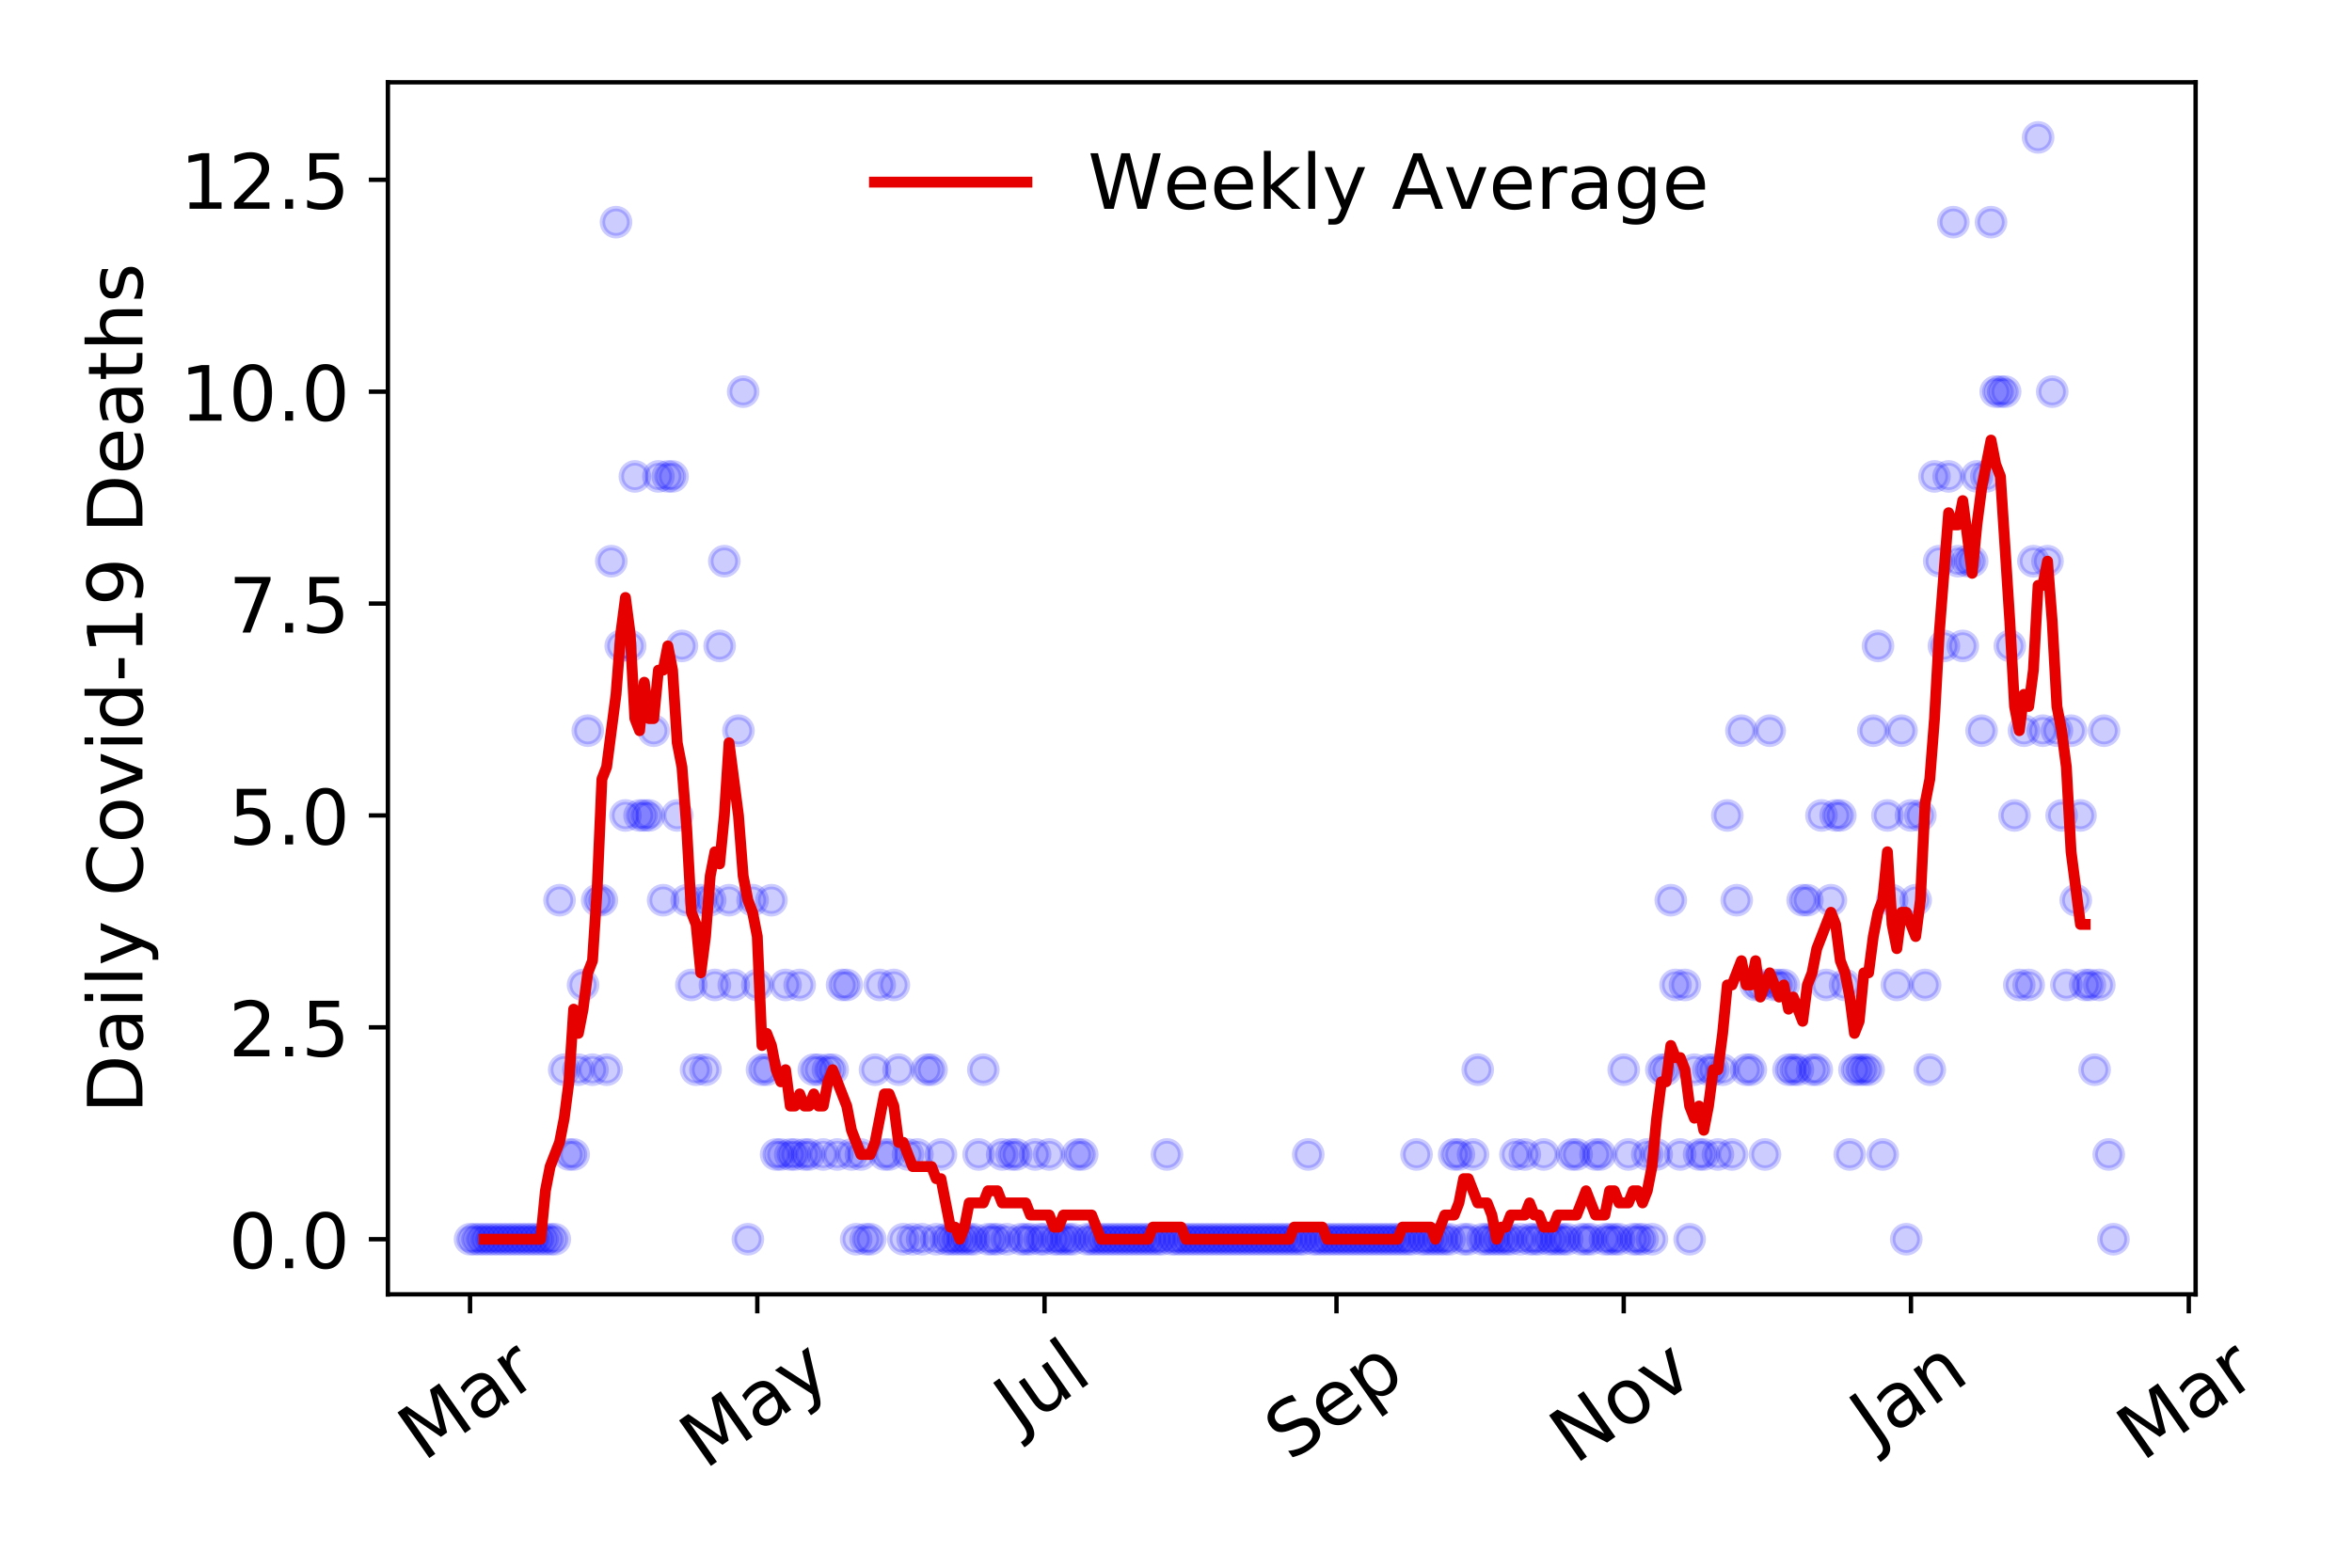 <?xml version="1.0" encoding="utf-8" standalone="no"?>
<!DOCTYPE svg PUBLIC "-//W3C//DTD SVG 1.1//EN"
  "http://www.w3.org/Graphics/SVG/1.1/DTD/svg11.dtd">
<!-- Created with matplotlib (https://matplotlib.org/) -->
<svg height="288pt" version="1.1" viewBox="0 0 432 288" width="432pt" xmlns="http://www.w3.org/2000/svg" xmlns:xlink="http://www.w3.org/1999/xlink">
 <defs>
  <style type="text/css">
*{stroke-linecap:butt;stroke-linejoin:round;}
  </style>
 </defs>
 <g id="figure_1">
  <g id="patch_1">
   <path d="M 0 288 
L 432 288 
L 432 0 
L 0 0 
z
" style="fill:#ffffff;"/>
  </g>
  <g id="axes_1">
   <g id="patch_2">
    <path d="M 71.245 237.778 
L 403.276 237.778 
L 403.276 15.12 
L 71.245 15.12 
z
" style="fill:#ffffff;"/>
   </g>
   <g id="matplotlib.axis_1">
    <g id="xtick_1">
     <g id="line2d_1">
      <defs>
       <path d="M 0 0 
L 0 3.5 
" id="m077285ae10" style="stroke:#000000;stroke-width:0.8;"/>
      </defs>
      <g>
       <use style="stroke:#000000;stroke-width:0.8;" x="86.337" xlink:href="#m077285ae10" y="237.778"/>
      </g>
     </g>
     <g id="text_1">
      <!-- Mar -->
      <defs>
       <path d="M 9.812 72.906 
L 24.516 72.906 
L 43.109 23.297 
L 61.812 72.906 
L 76.516 72.906 
L 76.516 0 
L 66.891 0 
L 66.891 64.016 
L 48.094 14.016 
L 38.188 14.016 
L 19.391 64.016 
L 19.391 0 
L 9.812 0 
z
" id="DejaVuSans-77"/>
       <path d="M 34.281 27.484 
Q 23.391 27.484 19.188 25 
Q 14.984 22.516 14.984 16.5 
Q 14.984 11.719 18.141 8.906 
Q 21.297 6.109 26.703 6.109 
Q 34.188 6.109 38.703 11.406 
Q 43.219 16.703 43.219 25.484 
L 43.219 27.484 
z
M 52.203 31.203 
L 52.203 0 
L 43.219 0 
L 43.219 8.297 
Q 40.141 3.328 35.547 0.953 
Q 30.953 -1.422 24.312 -1.422 
Q 15.922 -1.422 10.953 3.297 
Q 6 8.016 6 15.922 
Q 6 25.141 12.172 29.828 
Q 18.359 34.516 30.609 34.516 
L 43.219 34.516 
L 43.219 35.406 
Q 43.219 41.609 39.141 45 
Q 35.062 48.391 27.688 48.391 
Q 23 48.391 18.547 47.266 
Q 14.109 46.141 10.016 43.891 
L 10.016 52.203 
Q 14.938 54.109 19.578 55.047 
Q 24.219 56 28.609 56 
Q 40.484 56 46.344 49.844 
Q 52.203 43.703 52.203 31.203 
z
" id="DejaVuSans-97"/>
       <path d="M 41.109 46.297 
Q 39.594 47.172 37.812 47.578 
Q 36.031 48 33.891 48 
Q 26.266 48 22.188 43.047 
Q 18.109 38.094 18.109 28.812 
L 18.109 0 
L 9.078 0 
L 9.078 54.688 
L 18.109 54.688 
L 18.109 46.188 
Q 20.953 51.172 25.484 53.578 
Q 30.031 56 36.531 56 
Q 37.453 56 38.578 55.875 
Q 39.703 55.766 41.062 55.516 
z
" id="DejaVuSans-114"/>
      </defs>
      <g transform="translate(77.735 268.643)rotate(-35)scale(0.14 -0.14)">
       <use xlink:href="#DejaVuSans-77"/>
       <use x="86.279" xlink:href="#DejaVuSans-97"/>
       <use x="147.559" xlink:href="#DejaVuSans-114"/>
      </g>
     </g>
    </g>
    <g id="xtick_2">
     <g id="line2d_2">
      <g>
       <use style="stroke:#000000;stroke-width:0.8;" x="139.096" xlink:href="#m077285ae10" y="237.778"/>
      </g>
     </g>
     <g id="text_2">
      <!-- May -->
      <defs>
       <path d="M 32.172 -5.078 
Q 28.375 -14.844 24.75 -17.812 
Q 21.141 -20.797 15.094 -20.797 
L 7.906 -20.797 
L 7.906 -13.281 
L 13.188 -13.281 
Q 16.891 -13.281 18.938 -11.516 
Q 21 -9.766 23.484 -3.219 
L 25.094 0.875 
L 2.984 54.688 
L 12.5 54.688 
L 29.594 11.922 
L 46.688 54.688 
L 56.203 54.688 
z
" id="DejaVuSans-121"/>
      </defs>
      <g transform="translate(129.456 270.094)rotate(-35)scale(0.14 -0.14)">
       <use xlink:href="#DejaVuSans-77"/>
       <use x="86.279" xlink:href="#DejaVuSans-97"/>
       <use x="147.559" xlink:href="#DejaVuSans-121"/>
      </g>
     </g>
    </g>
    <g id="xtick_3">
     <g id="line2d_3">
      <g>
       <use style="stroke:#000000;stroke-width:0.8;" x="191.854" xlink:href="#m077285ae10" y="237.778"/>
      </g>
     </g>
     <g id="text_3">
      <!-- Jul -->
      <defs>
       <path d="M 9.812 72.906 
L 19.672 72.906 
L 19.672 5.078 
Q 19.672 -8.109 14.672 -14.062 
Q 9.672 -20.016 -1.422 -20.016 
L -5.172 -20.016 
L -5.172 -11.719 
L -2.094 -11.719 
Q 4.438 -11.719 7.125 -8.047 
Q 9.812 -4.391 9.812 5.078 
z
" id="DejaVuSans-74"/>
       <path d="M 8.5 21.578 
L 8.5 54.688 
L 17.484 54.688 
L 17.484 21.922 
Q 17.484 14.156 20.5 10.266 
Q 23.531 6.391 29.594 6.391 
Q 36.859 6.391 41.078 11.031 
Q 45.312 15.672 45.312 23.688 
L 45.312 54.688 
L 54.297 54.688 
L 54.297 0 
L 45.312 0 
L 45.312 8.406 
Q 42.047 3.422 37.719 1 
Q 33.406 -1.422 27.688 -1.422 
Q 18.266 -1.422 13.375 4.438 
Q 8.5 10.297 8.5 21.578 
z
M 31.109 56 
z
" id="DejaVuSans-117"/>
       <path d="M 9.422 75.984 
L 18.406 75.984 
L 18.406 0 
L 9.422 0 
z
" id="DejaVuSans-108"/>
      </defs>
      <g transform="translate(187.151 263.181)rotate(-35)scale(0.14 -0.14)">
       <use xlink:href="#DejaVuSans-74"/>
       <use x="29.492" xlink:href="#DejaVuSans-117"/>
       <use x="92.871" xlink:href="#DejaVuSans-108"/>
      </g>
     </g>
    </g>
    <g id="xtick_4">
     <g id="line2d_4">
      <g>
       <use style="stroke:#000000;stroke-width:0.8;" x="245.477" xlink:href="#m077285ae10" y="237.778"/>
      </g>
     </g>
     <g id="text_4">
      <!-- Sep -->
      <defs>
       <path d="M 53.516 70.516 
L 53.516 60.891 
Q 47.906 63.578 42.922 64.891 
Q 37.938 66.219 33.297 66.219 
Q 25.25 66.219 20.875 63.094 
Q 16.5 59.969 16.5 54.203 
Q 16.5 49.359 19.406 46.891 
Q 22.312 44.438 30.422 42.922 
L 36.375 41.703 
Q 47.406 39.594 52.656 34.297 
Q 57.906 29 57.906 20.125 
Q 57.906 9.516 50.797 4.047 
Q 43.703 -1.422 29.984 -1.422 
Q 24.812 -1.422 18.969 -0.25 
Q 13.141 0.922 6.891 3.219 
L 6.891 13.375 
Q 12.891 10.016 18.656 8.297 
Q 24.422 6.594 29.984 6.594 
Q 38.422 6.594 43.016 9.906 
Q 47.609 13.234 47.609 19.391 
Q 47.609 24.75 44.312 27.781 
Q 41.016 30.812 33.5 32.328 
L 27.484 33.5 
Q 16.453 35.688 11.516 40.375 
Q 6.594 45.062 6.594 53.422 
Q 6.594 63.094 13.406 68.656 
Q 20.219 74.219 32.172 74.219 
Q 37.312 74.219 42.625 73.281 
Q 47.953 72.359 53.516 70.516 
z
" id="DejaVuSans-83"/>
       <path d="M 56.203 29.594 
L 56.203 25.203 
L 14.891 25.203 
Q 15.484 15.922 20.484 11.062 
Q 25.484 6.203 34.422 6.203 
Q 39.594 6.203 44.453 7.469 
Q 49.312 8.734 54.109 11.281 
L 54.109 2.781 
Q 49.266 0.734 44.188 -0.344 
Q 39.109 -1.422 33.891 -1.422 
Q 20.797 -1.422 13.156 6.188 
Q 5.516 13.812 5.516 26.812 
Q 5.516 40.234 12.766 48.109 
Q 20.016 56 32.328 56 
Q 43.359 56 49.781 48.891 
Q 56.203 41.797 56.203 29.594 
z
M 47.219 32.234 
Q 47.125 39.594 43.094 43.984 
Q 39.062 48.391 32.422 48.391 
Q 24.906 48.391 20.391 44.141 
Q 15.875 39.891 15.188 32.172 
z
" id="DejaVuSans-101"/>
       <path d="M 18.109 8.203 
L 18.109 -20.797 
L 9.078 -20.797 
L 9.078 54.688 
L 18.109 54.688 
L 18.109 46.391 
Q 20.953 51.266 25.266 53.625 
Q 29.594 56 35.594 56 
Q 45.562 56 51.781 48.094 
Q 58.016 40.188 58.016 27.297 
Q 58.016 14.406 51.781 6.484 
Q 45.562 -1.422 35.594 -1.422 
Q 29.594 -1.422 25.266 0.953 
Q 20.953 3.328 18.109 8.203 
z
M 48.688 27.297 
Q 48.688 37.203 44.609 42.844 
Q 40.531 48.484 33.406 48.484 
Q 26.266 48.484 22.188 42.844 
Q 18.109 37.203 18.109 27.297 
Q 18.109 17.391 22.188 11.75 
Q 26.266 6.109 33.406 6.109 
Q 40.531 6.109 44.609 11.75 
Q 48.688 17.391 48.688 27.297 
z
" id="DejaVuSans-112"/>
      </defs>
      <g transform="translate(236.884 268.629)rotate(-35)scale(0.14 -0.14)">
       <use xlink:href="#DejaVuSans-83"/>
       <use x="63.477" xlink:href="#DejaVuSans-101"/>
       <use x="125" xlink:href="#DejaVuSans-112"/>
      </g>
     </g>
    </g>
    <g id="xtick_5">
     <g id="line2d_5">
      <g>
       <use style="stroke:#000000;stroke-width:0.8;" x="298.235" xlink:href="#m077285ae10" y="237.778"/>
      </g>
     </g>
     <g id="text_5">
      <!-- Nov -->
      <defs>
       <path d="M 9.812 72.906 
L 23.094 72.906 
L 55.422 11.922 
L 55.422 72.906 
L 64.984 72.906 
L 64.984 0 
L 51.703 0 
L 19.391 60.984 
L 19.391 0 
L 9.812 0 
z
" id="DejaVuSans-78"/>
       <path d="M 30.609 48.391 
Q 23.391 48.391 19.188 42.75 
Q 14.984 37.109 14.984 27.297 
Q 14.984 17.484 19.156 11.844 
Q 23.344 6.203 30.609 6.203 
Q 37.797 6.203 41.984 11.859 
Q 46.188 17.531 46.188 27.297 
Q 46.188 37.016 41.984 42.703 
Q 37.797 48.391 30.609 48.391 
z
M 30.609 56 
Q 42.328 56 49.016 48.375 
Q 55.719 40.766 55.719 27.297 
Q 55.719 13.875 49.016 6.219 
Q 42.328 -1.422 30.609 -1.422 
Q 18.844 -1.422 12.172 6.219 
Q 5.516 13.875 5.516 27.297 
Q 5.516 40.766 12.172 48.375 
Q 18.844 56 30.609 56 
z
" id="DejaVuSans-111"/>
       <path d="M 2.984 54.688 
L 12.5 54.688 
L 29.594 8.797 
L 46.688 54.688 
L 56.203 54.688 
L 35.688 0 
L 23.484 0 
z
" id="DejaVuSans-118"/>
      </defs>
      <g transform="translate(289.259 269.166)rotate(-35)scale(0.14 -0.14)">
       <use xlink:href="#DejaVuSans-78"/>
       <use x="74.805" xlink:href="#DejaVuSans-111"/>
       <use x="135.986" xlink:href="#DejaVuSans-118"/>
      </g>
     </g>
    </g>
    <g id="xtick_6">
     <g id="line2d_6">
      <g>
       <use style="stroke:#000000;stroke-width:0.8;" x="350.993" xlink:href="#m077285ae10" y="237.778"/>
      </g>
     </g>
     <g id="text_6">
      <!-- Jan -->
      <defs>
       <path d="M 54.891 33.016 
L 54.891 0 
L 45.906 0 
L 45.906 32.719 
Q 45.906 40.484 42.875 44.328 
Q 39.844 48.188 33.797 48.188 
Q 26.516 48.188 22.312 43.547 
Q 18.109 38.922 18.109 30.906 
L 18.109 0 
L 9.078 0 
L 9.078 54.688 
L 18.109 54.688 
L 18.109 46.188 
Q 21.344 51.125 25.703 53.562 
Q 30.078 56 35.797 56 
Q 45.219 56 50.047 50.172 
Q 54.891 44.344 54.891 33.016 
z
" id="DejaVuSans-110"/>
      </defs>
      <g transform="translate(344.37 265.871)rotate(-35)scale(0.14 -0.14)">
       <use xlink:href="#DejaVuSans-74"/>
       <use x="29.492" xlink:href="#DejaVuSans-97"/>
       <use x="90.771" xlink:href="#DejaVuSans-110"/>
      </g>
     </g>
    </g>
    <g id="xtick_7">
     <g id="line2d_7">
      <g>
       <use style="stroke:#000000;stroke-width:0.8;" x="402.022" xlink:href="#m077285ae10" y="237.778"/>
      </g>
     </g>
     <g id="text_7">
      <!-- Mar -->
      <g transform="translate(393.419 268.643)rotate(-35)scale(0.14 -0.14)">
       <use xlink:href="#DejaVuSans-77"/>
       <use x="86.279" xlink:href="#DejaVuSans-97"/>
       <use x="147.559" xlink:href="#DejaVuSans-114"/>
      </g>
     </g>
    </g>
   </g>
   <g id="matplotlib.axis_2">
    <g id="ytick_1">
     <g id="line2d_8">
      <defs>
       <path d="M 0 0 
L -3.5 0 
" id="mee7698d4b0" style="stroke:#000000;stroke-width:0.8;"/>
      </defs>
      <g>
       <use style="stroke:#000000;stroke-width:0.8;" x="71.245" xlink:href="#mee7698d4b0" y="227.657"/>
      </g>
     </g>
     <g id="text_8">
      <!-- 0.0 -->
      <defs>
       <path d="M 31.781 66.406 
Q 24.172 66.406 20.328 58.906 
Q 16.5 51.422 16.5 36.375 
Q 16.5 21.391 20.328 13.891 
Q 24.172 6.391 31.781 6.391 
Q 39.453 6.391 43.281 13.891 
Q 47.125 21.391 47.125 36.375 
Q 47.125 51.422 43.281 58.906 
Q 39.453 66.406 31.781 66.406 
z
M 31.781 74.219 
Q 44.047 74.219 50.516 64.516 
Q 56.984 54.828 56.984 36.375 
Q 56.984 17.969 50.516 8.266 
Q 44.047 -1.422 31.781 -1.422 
Q 19.531 -1.422 13.062 8.266 
Q 6.594 17.969 6.594 36.375 
Q 6.594 54.828 13.062 64.516 
Q 19.531 74.219 31.781 74.219 
z
" id="DejaVuSans-48"/>
       <path d="M 10.688 12.406 
L 21 12.406 
L 21 0 
L 10.688 0 
z
" id="DejaVuSans-46"/>
      </defs>
      <g transform="translate(41.981 232.976)scale(0.14 -0.14)">
       <use xlink:href="#DejaVuSans-48"/>
       <use x="63.623" xlink:href="#DejaVuSans-46"/>
       <use x="95.41" xlink:href="#DejaVuSans-48"/>
      </g>
     </g>
    </g>
    <g id="ytick_2">
     <g id="line2d_9">
      <g>
       <use style="stroke:#000000;stroke-width:0.8;" x="71.245" xlink:href="#mee7698d4b0" y="188.731"/>
      </g>
     </g>
     <g id="text_9">
      <!-- 2.5 -->
      <defs>
       <path d="M 19.188 8.297 
L 53.609 8.297 
L 53.609 0 
L 7.328 0 
L 7.328 8.297 
Q 12.938 14.109 22.625 23.891 
Q 32.328 33.688 34.812 36.531 
Q 39.547 41.844 41.422 45.531 
Q 43.312 49.219 43.312 52.781 
Q 43.312 58.594 39.234 62.25 
Q 35.156 65.922 28.609 65.922 
Q 23.969 65.922 18.812 64.312 
Q 13.672 62.703 7.812 59.422 
L 7.812 69.391 
Q 13.766 71.781 18.938 73 
Q 24.125 74.219 28.422 74.219 
Q 39.75 74.219 46.484 68.547 
Q 53.219 62.891 53.219 53.422 
Q 53.219 48.922 51.531 44.891 
Q 49.859 40.875 45.406 35.406 
Q 44.188 33.984 37.641 27.219 
Q 31.109 20.453 19.188 8.297 
z
" id="DejaVuSans-50"/>
       <path d="M 10.797 72.906 
L 49.516 72.906 
L 49.516 64.594 
L 19.828 64.594 
L 19.828 46.734 
Q 21.969 47.469 24.109 47.828 
Q 26.266 48.188 28.422 48.188 
Q 40.625 48.188 47.75 41.5 
Q 54.891 34.812 54.891 23.391 
Q 54.891 11.625 47.562 5.094 
Q 40.234 -1.422 26.906 -1.422 
Q 22.312 -1.422 17.547 -0.641 
Q 12.797 0.141 7.719 1.703 
L 7.719 11.625 
Q 12.109 9.234 16.797 8.062 
Q 21.484 6.891 26.703 6.891 
Q 35.156 6.891 40.078 11.328 
Q 45.016 15.766 45.016 23.391 
Q 45.016 31 40.078 35.438 
Q 35.156 39.891 26.703 39.891 
Q 22.75 39.891 18.812 39.016 
Q 14.891 38.141 10.797 36.281 
z
" id="DejaVuSans-53"/>
      </defs>
      <g transform="translate(41.981 194.05)scale(0.14 -0.14)">
       <use xlink:href="#DejaVuSans-50"/>
       <use x="63.623" xlink:href="#DejaVuSans-46"/>
       <use x="95.41" xlink:href="#DejaVuSans-53"/>
      </g>
     </g>
    </g>
    <g id="ytick_3">
     <g id="line2d_10">
      <g>
       <use style="stroke:#000000;stroke-width:0.8;" x="71.245" xlink:href="#mee7698d4b0" y="149.805"/>
      </g>
     </g>
     <g id="text_10">
      <!-- 5.0 -->
      <g transform="translate(41.981 155.124)scale(0.14 -0.14)">
       <use xlink:href="#DejaVuSans-53"/>
       <use x="63.623" xlink:href="#DejaVuSans-46"/>
       <use x="95.41" xlink:href="#DejaVuSans-48"/>
      </g>
     </g>
    </g>
    <g id="ytick_4">
     <g id="line2d_11">
      <g>
       <use style="stroke:#000000;stroke-width:0.8;" x="71.245" xlink:href="#mee7698d4b0" y="110.879"/>
      </g>
     </g>
     <g id="text_11">
      <!-- 7.5 -->
      <defs>
       <path d="M 8.203 72.906 
L 55.078 72.906 
L 55.078 68.703 
L 28.609 0 
L 18.312 0 
L 43.219 64.594 
L 8.203 64.594 
z
" id="DejaVuSans-55"/>
      </defs>
      <g transform="translate(41.981 116.197)scale(0.14 -0.14)">
       <use xlink:href="#DejaVuSans-55"/>
       <use x="63.623" xlink:href="#DejaVuSans-46"/>
       <use x="95.41" xlink:href="#DejaVuSans-53"/>
      </g>
     </g>
    </g>
    <g id="ytick_5">
     <g id="line2d_12">
      <g>
       <use style="stroke:#000000;stroke-width:0.8;" x="71.245" xlink:href="#mee7698d4b0" y="71.952"/>
      </g>
     </g>
     <g id="text_12">
      <!-- 10.0 -->
      <defs>
       <path d="M 12.406 8.297 
L 28.516 8.297 
L 28.516 63.922 
L 10.984 60.406 
L 10.984 69.391 
L 28.422 72.906 
L 38.281 72.906 
L 38.281 8.297 
L 54.391 8.297 
L 54.391 0 
L 12.406 0 
z
" id="DejaVuSans-49"/>
      </defs>
      <g transform="translate(33.073 77.271)scale(0.14 -0.14)">
       <use xlink:href="#DejaVuSans-49"/>
       <use x="63.623" xlink:href="#DejaVuSans-48"/>
       <use x="127.246" xlink:href="#DejaVuSans-46"/>
       <use x="159.033" xlink:href="#DejaVuSans-48"/>
      </g>
     </g>
    </g>
    <g id="ytick_6">
     <g id="line2d_13">
      <g>
       <use style="stroke:#000000;stroke-width:0.8;" x="71.245" xlink:href="#mee7698d4b0" y="33.026"/>
      </g>
     </g>
     <g id="text_13">
      <!-- 12.5 -->
      <g transform="translate(33.073 38.345)scale(0.14 -0.14)">
       <use xlink:href="#DejaVuSans-49"/>
       <use x="63.623" xlink:href="#DejaVuSans-50"/>
       <use x="127.246" xlink:href="#DejaVuSans-46"/>
       <use x="159.033" xlink:href="#DejaVuSans-53"/>
      </g>
     </g>
    </g>
    <g id="text_14">
     <!-- Daily Covid-19 Deaths -->
     <defs>
      <path d="M 19.672 64.797 
L 19.672 8.109 
L 31.594 8.109 
Q 46.688 8.109 53.688 14.938 
Q 60.688 21.781 60.688 36.531 
Q 60.688 51.172 53.688 57.984 
Q 46.688 64.797 31.594 64.797 
z
M 9.812 72.906 
L 30.078 72.906 
Q 51.266 72.906 61.172 64.094 
Q 71.094 55.281 71.094 36.531 
Q 71.094 17.672 61.125 8.828 
Q 51.172 0 30.078 0 
L 9.812 0 
z
" id="DejaVuSans-68"/>
      <path d="M 9.422 54.688 
L 18.406 54.688 
L 18.406 0 
L 9.422 0 
z
M 9.422 75.984 
L 18.406 75.984 
L 18.406 64.594 
L 9.422 64.594 
z
" id="DejaVuSans-105"/>
      <path id="DejaVuSans-32"/>
      <path d="M 64.406 67.281 
L 64.406 56.891 
Q 59.422 61.531 53.781 63.812 
Q 48.141 66.109 41.797 66.109 
Q 29.297 66.109 22.656 58.469 
Q 16.016 50.828 16.016 36.375 
Q 16.016 21.969 22.656 14.328 
Q 29.297 6.688 41.797 6.688 
Q 48.141 6.688 53.781 8.984 
Q 59.422 11.281 64.406 15.922 
L 64.406 5.609 
Q 59.234 2.094 53.438 0.328 
Q 47.656 -1.422 41.219 -1.422 
Q 24.656 -1.422 15.125 8.703 
Q 5.609 18.844 5.609 36.375 
Q 5.609 53.953 15.125 64.078 
Q 24.656 74.219 41.219 74.219 
Q 47.75 74.219 53.531 72.484 
Q 59.328 70.75 64.406 67.281 
z
" id="DejaVuSans-67"/>
      <path d="M 45.406 46.391 
L 45.406 75.984 
L 54.391 75.984 
L 54.391 0 
L 45.406 0 
L 45.406 8.203 
Q 42.578 3.328 38.25 0.953 
Q 33.938 -1.422 27.875 -1.422 
Q 17.969 -1.422 11.734 6.484 
Q 5.516 14.406 5.516 27.297 
Q 5.516 40.188 11.734 48.094 
Q 17.969 56 27.875 56 
Q 33.938 56 38.25 53.625 
Q 42.578 51.266 45.406 46.391 
z
M 14.797 27.297 
Q 14.797 17.391 18.875 11.75 
Q 22.953 6.109 30.078 6.109 
Q 37.203 6.109 41.297 11.75 
Q 45.406 17.391 45.406 27.297 
Q 45.406 37.203 41.297 42.844 
Q 37.203 48.484 30.078 48.484 
Q 22.953 48.484 18.875 42.844 
Q 14.797 37.203 14.797 27.297 
z
" id="DejaVuSans-100"/>
      <path d="M 4.891 31.391 
L 31.203 31.391 
L 31.203 23.391 
L 4.891 23.391 
z
" id="DejaVuSans-45"/>
      <path d="M 10.984 1.516 
L 10.984 10.5 
Q 14.703 8.734 18.5 7.812 
Q 22.312 6.891 25.984 6.891 
Q 35.75 6.891 40.891 13.453 
Q 46.047 20.016 46.781 33.406 
Q 43.953 29.203 39.594 26.953 
Q 35.25 24.703 29.984 24.703 
Q 19.047 24.703 12.672 31.312 
Q 6.297 37.938 6.297 49.422 
Q 6.297 60.641 12.938 67.422 
Q 19.578 74.219 30.609 74.219 
Q 43.266 74.219 49.922 64.516 
Q 56.594 54.828 56.594 36.375 
Q 56.594 19.141 48.406 8.859 
Q 40.234 -1.422 26.422 -1.422 
Q 22.703 -1.422 18.891 -0.688 
Q 15.094 0.047 10.984 1.516 
z
M 30.609 32.422 
Q 37.25 32.422 41.125 36.953 
Q 45.016 41.5 45.016 49.422 
Q 45.016 57.281 41.125 61.844 
Q 37.25 66.406 30.609 66.406 
Q 23.969 66.406 20.094 61.844 
Q 16.219 57.281 16.219 49.422 
Q 16.219 41.5 20.094 36.953 
Q 23.969 32.422 30.609 32.422 
z
" id="DejaVuSans-57"/>
      <path d="M 18.312 70.219 
L 18.312 54.688 
L 36.812 54.688 
L 36.812 47.703 
L 18.312 47.703 
L 18.312 18.016 
Q 18.312 11.328 20.141 9.422 
Q 21.969 7.516 27.594 7.516 
L 36.812 7.516 
L 36.812 0 
L 27.594 0 
Q 17.188 0 13.234 3.875 
Q 9.281 7.766 9.281 18.016 
L 9.281 47.703 
L 2.688 47.703 
L 2.688 54.688 
L 9.281 54.688 
L 9.281 70.219 
z
" id="DejaVuSans-116"/>
      <path d="M 54.891 33.016 
L 54.891 0 
L 45.906 0 
L 45.906 32.719 
Q 45.906 40.484 42.875 44.328 
Q 39.844 48.188 33.797 48.188 
Q 26.516 48.188 22.312 43.547 
Q 18.109 38.922 18.109 30.906 
L 18.109 0 
L 9.078 0 
L 9.078 75.984 
L 18.109 75.984 
L 18.109 46.188 
Q 21.344 51.125 25.703 53.562 
Q 30.078 56 35.797 56 
Q 45.219 56 50.047 50.172 
Q 54.891 44.344 54.891 33.016 
z
" id="DejaVuSans-104"/>
      <path d="M 44.281 53.078 
L 44.281 44.578 
Q 40.484 46.531 36.375 47.5 
Q 32.281 48.484 27.875 48.484 
Q 21.188 48.484 17.844 46.438 
Q 14.5 44.391 14.5 40.281 
Q 14.5 37.156 16.891 35.375 
Q 19.281 33.594 26.516 31.984 
L 29.594 31.297 
Q 39.156 29.25 43.188 25.516 
Q 47.219 21.781 47.219 15.094 
Q 47.219 7.469 41.188 3.016 
Q 35.156 -1.422 24.609 -1.422 
Q 20.219 -1.422 15.453 -0.562 
Q 10.688 0.297 5.422 2 
L 5.422 11.281 
Q 10.406 8.688 15.234 7.391 
Q 20.062 6.109 24.812 6.109 
Q 31.156 6.109 34.562 8.281 
Q 37.984 10.453 37.984 14.406 
Q 37.984 18.062 35.516 20.016 
Q 33.062 21.969 24.703 23.781 
L 21.578 24.516 
Q 13.234 26.266 9.516 29.906 
Q 5.812 33.547 5.812 39.891 
Q 5.812 47.609 11.281 51.797 
Q 16.75 56 26.812 56 
Q 31.781 56 36.172 55.266 
Q 40.578 54.547 44.281 53.078 
z
" id="DejaVuSans-115"/>
     </defs>
     <g transform="translate(26.162 204.56)rotate(-90)scale(0.14 -0.14)">
      <use xlink:href="#DejaVuSans-68"/>
      <use x="77.002" xlink:href="#DejaVuSans-97"/>
      <use x="138.281" xlink:href="#DejaVuSans-105"/>
      <use x="166.064" xlink:href="#DejaVuSans-108"/>
      <use x="193.848" xlink:href="#DejaVuSans-121"/>
      <use x="253.027" xlink:href="#DejaVuSans-32"/>
      <use x="284.814" xlink:href="#DejaVuSans-67"/>
      <use x="354.639" xlink:href="#DejaVuSans-111"/>
      <use x="415.82" xlink:href="#DejaVuSans-118"/>
      <use x="475" xlink:href="#DejaVuSans-105"/>
      <use x="502.783" xlink:href="#DejaVuSans-100"/>
      <use x="566.26" xlink:href="#DejaVuSans-45"/>
      <use x="602.344" xlink:href="#DejaVuSans-49"/>
      <use x="665.967" xlink:href="#DejaVuSans-57"/>
      <use x="729.59" xlink:href="#DejaVuSans-32"/>
      <use x="761.377" xlink:href="#DejaVuSans-68"/>
      <use x="838.379" xlink:href="#DejaVuSans-101"/>
      <use x="899.902" xlink:href="#DejaVuSans-97"/>
      <use x="961.182" xlink:href="#DejaVuSans-116"/>
      <use x="1000.391" xlink:href="#DejaVuSans-104"/>
      <use x="1063.77" xlink:href="#DejaVuSans-115"/>
     </g>
    </g>
   </g>
   <g id="line2d_14">
    <defs>
     <path d="M 0 2.5 
C 0.663 2.5 1.299 2.237 1.768 1.768 
C 2.237 1.299 2.5 0.663 2.5 0 
C 2.5 -0.663 2.237 -1.299 1.768 -1.768 
C 1.299 -2.237 0.663 -2.5 0 -2.5 
C -0.663 -2.5 -1.299 -2.237 -1.768 -1.768 
C -2.237 -1.299 -2.5 -0.663 -2.5 0 
C -2.5 0.663 -2.237 1.299 -1.768 1.768 
C -1.299 2.237 -0.663 2.5 0 2.5 
z
" id="m0d6cc0a313" style="stroke:#0000ff;stroke-opacity:0.2;"/>
    </defs>
    <g clip-path="url(#p733bcc3413)">
     <use style="fill:#0000ff;fill-opacity:0.2;stroke:#0000ff;stroke-opacity:0.2;" x="86.337" xlink:href="#m0d6cc0a313" y="227.657"/>
     <use style="fill:#0000ff;fill-opacity:0.2;stroke:#0000ff;stroke-opacity:0.2;" x="87.202" xlink:href="#m0d6cc0a313" y="227.657"/>
     <use style="fill:#0000ff;fill-opacity:0.2;stroke:#0000ff;stroke-opacity:0.2;" x="88.067" xlink:href="#m0d6cc0a313" y="227.657"/>
     <use style="fill:#0000ff;fill-opacity:0.2;stroke:#0000ff;stroke-opacity:0.2;" x="88.932" xlink:href="#m0d6cc0a313" y="227.657"/>
     <use style="fill:#0000ff;fill-opacity:0.2;stroke:#0000ff;stroke-opacity:0.2;" x="89.797" xlink:href="#m0d6cc0a313" y="227.657"/>
     <use style="fill:#0000ff;fill-opacity:0.2;stroke:#0000ff;stroke-opacity:0.2;" x="90.662" xlink:href="#m0d6cc0a313" y="227.657"/>
     <use style="fill:#0000ff;fill-opacity:0.2;stroke:#0000ff;stroke-opacity:0.2;" x="91.527" xlink:href="#m0d6cc0a313" y="227.657"/>
     <use style="fill:#0000ff;fill-opacity:0.2;stroke:#0000ff;stroke-opacity:0.2;" x="92.392" xlink:href="#m0d6cc0a313" y="227.657"/>
     <use style="fill:#0000ff;fill-opacity:0.2;stroke:#0000ff;stroke-opacity:0.2;" x="93.256" xlink:href="#m0d6cc0a313" y="227.657"/>
     <use style="fill:#0000ff;fill-opacity:0.2;stroke:#0000ff;stroke-opacity:0.2;" x="94.121" xlink:href="#m0d6cc0a313" y="227.657"/>
     <use style="fill:#0000ff;fill-opacity:0.2;stroke:#0000ff;stroke-opacity:0.2;" x="94.986" xlink:href="#m0d6cc0a313" y="227.657"/>
     <use style="fill:#0000ff;fill-opacity:0.2;stroke:#0000ff;stroke-opacity:0.2;" x="95.851" xlink:href="#m0d6cc0a313" y="227.657"/>
     <use style="fill:#0000ff;fill-opacity:0.2;stroke:#0000ff;stroke-opacity:0.2;" x="96.716" xlink:href="#m0d6cc0a313" y="227.657"/>
     <use style="fill:#0000ff;fill-opacity:0.2;stroke:#0000ff;stroke-opacity:0.2;" x="97.581" xlink:href="#m0d6cc0a313" y="227.657"/>
     <use style="fill:#0000ff;fill-opacity:0.2;stroke:#0000ff;stroke-opacity:0.2;" x="98.446" xlink:href="#m0d6cc0a313" y="227.657"/>
     <use style="fill:#0000ff;fill-opacity:0.2;stroke:#0000ff;stroke-opacity:0.2;" x="99.311" xlink:href="#m0d6cc0a313" y="227.657"/>
     <use style="fill:#0000ff;fill-opacity:0.2;stroke:#0000ff;stroke-opacity:0.2;" x="100.176" xlink:href="#m0d6cc0a313" y="227.657"/>
     <use style="fill:#0000ff;fill-opacity:0.2;stroke:#0000ff;stroke-opacity:0.2;" x="101.04" xlink:href="#m0d6cc0a313" y="227.657"/>
     <use style="fill:#0000ff;fill-opacity:0.2;stroke:#0000ff;stroke-opacity:0.2;" x="101.905" xlink:href="#m0d6cc0a313" y="227.657"/>
     <use style="fill:#0000ff;fill-opacity:0.2;stroke:#0000ff;stroke-opacity:0.2;" x="102.77" xlink:href="#m0d6cc0a313" y="165.375"/>
     <use style="fill:#0000ff;fill-opacity:0.2;stroke:#0000ff;stroke-opacity:0.2;" x="103.635" xlink:href="#m0d6cc0a313" y="196.516"/>
     <use style="fill:#0000ff;fill-opacity:0.2;stroke:#0000ff;stroke-opacity:0.2;" x="104.5" xlink:href="#m0d6cc0a313" y="212.087"/>
     <use style="fill:#0000ff;fill-opacity:0.2;stroke:#0000ff;stroke-opacity:0.2;" x="105.365" xlink:href="#m0d6cc0a313" y="212.087"/>
     <use style="fill:#0000ff;fill-opacity:0.2;stroke:#0000ff;stroke-opacity:0.2;" x="106.23" xlink:href="#m0d6cc0a313" y="196.516"/>
     <use style="fill:#0000ff;fill-opacity:0.2;stroke:#0000ff;stroke-opacity:0.2;" x="107.095" xlink:href="#m0d6cc0a313" y="180.946"/>
     <use style="fill:#0000ff;fill-opacity:0.2;stroke:#0000ff;stroke-opacity:0.2;" x="107.96" xlink:href="#m0d6cc0a313" y="134.234"/>
     <use style="fill:#0000ff;fill-opacity:0.2;stroke:#0000ff;stroke-opacity:0.2;" x="108.824" xlink:href="#m0d6cc0a313" y="196.516"/>
     <use style="fill:#0000ff;fill-opacity:0.2;stroke:#0000ff;stroke-opacity:0.2;" x="109.689" xlink:href="#m0d6cc0a313" y="165.375"/>
     <use style="fill:#0000ff;fill-opacity:0.2;stroke:#0000ff;stroke-opacity:0.2;" x="110.554" xlink:href="#m0d6cc0a313" y="165.375"/>
     <use style="fill:#0000ff;fill-opacity:0.2;stroke:#0000ff;stroke-opacity:0.2;" x="111.419" xlink:href="#m0d6cc0a313" y="196.516"/>
     <use style="fill:#0000ff;fill-opacity:0.2;stroke:#0000ff;stroke-opacity:0.2;" x="112.284" xlink:href="#m0d6cc0a313" y="103.093"/>
     <use style="fill:#0000ff;fill-opacity:0.2;stroke:#0000ff;stroke-opacity:0.2;" x="113.149" xlink:href="#m0d6cc0a313" y="40.811"/>
     <use style="fill:#0000ff;fill-opacity:0.2;stroke:#0000ff;stroke-opacity:0.2;" x="114.014" xlink:href="#m0d6cc0a313" y="118.664"/>
     <use style="fill:#0000ff;fill-opacity:0.2;stroke:#0000ff;stroke-opacity:0.2;" x="114.879" xlink:href="#m0d6cc0a313" y="149.805"/>
     <use style="fill:#0000ff;fill-opacity:0.2;stroke:#0000ff;stroke-opacity:0.2;" x="115.744" xlink:href="#m0d6cc0a313" y="118.664"/>
     <use style="fill:#0000ff;fill-opacity:0.2;stroke:#0000ff;stroke-opacity:0.2;" x="116.608" xlink:href="#m0d6cc0a313" y="87.523"/>
     <use style="fill:#0000ff;fill-opacity:0.2;stroke:#0000ff;stroke-opacity:0.2;" x="117.473" xlink:href="#m0d6cc0a313" y="149.805"/>
     <use style="fill:#0000ff;fill-opacity:0.2;stroke:#0000ff;stroke-opacity:0.2;" x="118.338" xlink:href="#m0d6cc0a313" y="149.805"/>
     <use style="fill:#0000ff;fill-opacity:0.2;stroke:#0000ff;stroke-opacity:0.2;" x="119.203" xlink:href="#m0d6cc0a313" y="149.805"/>
     <use style="fill:#0000ff;fill-opacity:0.2;stroke:#0000ff;stroke-opacity:0.2;" x="120.068" xlink:href="#m0d6cc0a313" y="134.234"/>
     <use style="fill:#0000ff;fill-opacity:0.2;stroke:#0000ff;stroke-opacity:0.2;" x="120.933" xlink:href="#m0d6cc0a313" y="87.523"/>
     <use style="fill:#0000ff;fill-opacity:0.2;stroke:#0000ff;stroke-opacity:0.2;" x="121.798" xlink:href="#m0d6cc0a313" y="165.375"/>
     <use style="fill:#0000ff;fill-opacity:0.2;stroke:#0000ff;stroke-opacity:0.2;" x="122.663" xlink:href="#m0d6cc0a313" y="87.523"/>
     <use style="fill:#0000ff;fill-opacity:0.2;stroke:#0000ff;stroke-opacity:0.2;" x="123.528" xlink:href="#m0d6cc0a313" y="87.523"/>
     <use style="fill:#0000ff;fill-opacity:0.2;stroke:#0000ff;stroke-opacity:0.2;" x="124.392" xlink:href="#m0d6cc0a313" y="149.805"/>
     <use style="fill:#0000ff;fill-opacity:0.2;stroke:#0000ff;stroke-opacity:0.2;" x="125.257" xlink:href="#m0d6cc0a313" y="118.664"/>
     <use style="fill:#0000ff;fill-opacity:0.2;stroke:#0000ff;stroke-opacity:0.2;" x="126.122" xlink:href="#m0d6cc0a313" y="165.375"/>
     <use style="fill:#0000ff;fill-opacity:0.2;stroke:#0000ff;stroke-opacity:0.2;" x="126.987" xlink:href="#m0d6cc0a313" y="180.946"/>
     <use style="fill:#0000ff;fill-opacity:0.2;stroke:#0000ff;stroke-opacity:0.2;" x="127.852" xlink:href="#m0d6cc0a313" y="196.516"/>
     <use style="fill:#0000ff;fill-opacity:0.2;stroke:#0000ff;stroke-opacity:0.2;" x="128.717" xlink:href="#m0d6cc0a313" y="165.375"/>
     <use style="fill:#0000ff;fill-opacity:0.2;stroke:#0000ff;stroke-opacity:0.2;" x="129.582" xlink:href="#m0d6cc0a313" y="196.516"/>
     <use style="fill:#0000ff;fill-opacity:0.2;stroke:#0000ff;stroke-opacity:0.2;" x="130.447" xlink:href="#m0d6cc0a313" y="165.375"/>
     <use style="fill:#0000ff;fill-opacity:0.2;stroke:#0000ff;stroke-opacity:0.2;" x="131.312" xlink:href="#m0d6cc0a313" y="180.946"/>
     <use style="fill:#0000ff;fill-opacity:0.2;stroke:#0000ff;stroke-opacity:0.2;" x="132.176" xlink:href="#m0d6cc0a313" y="118.664"/>
     <use style="fill:#0000ff;fill-opacity:0.2;stroke:#0000ff;stroke-opacity:0.2;" x="133.041" xlink:href="#m0d6cc0a313" y="103.093"/>
     <use style="fill:#0000ff;fill-opacity:0.2;stroke:#0000ff;stroke-opacity:0.2;" x="133.906" xlink:href="#m0d6cc0a313" y="165.375"/>
     <use style="fill:#0000ff;fill-opacity:0.2;stroke:#0000ff;stroke-opacity:0.2;" x="134.771" xlink:href="#m0d6cc0a313" y="180.946"/>
     <use style="fill:#0000ff;fill-opacity:0.2;stroke:#0000ff;stroke-opacity:0.2;" x="135.636" xlink:href="#m0d6cc0a313" y="134.234"/>
     <use style="fill:#0000ff;fill-opacity:0.2;stroke:#0000ff;stroke-opacity:0.2;" x="136.501" xlink:href="#m0d6cc0a313" y="71.952"/>
     <use style="fill:#0000ff;fill-opacity:0.2;stroke:#0000ff;stroke-opacity:0.2;" x="137.366" xlink:href="#m0d6cc0a313" y="227.657"/>
     <use style="fill:#0000ff;fill-opacity:0.2;stroke:#0000ff;stroke-opacity:0.2;" x="138.231" xlink:href="#m0d6cc0a313" y="165.375"/>
     <use style="fill:#0000ff;fill-opacity:0.2;stroke:#0000ff;stroke-opacity:0.2;" x="139.096" xlink:href="#m0d6cc0a313" y="180.946"/>
     <use style="fill:#0000ff;fill-opacity:0.2;stroke:#0000ff;stroke-opacity:0.2;" x="139.96" xlink:href="#m0d6cc0a313" y="196.516"/>
     <use style="fill:#0000ff;fill-opacity:0.2;stroke:#0000ff;stroke-opacity:0.2;" x="140.825" xlink:href="#m0d6cc0a313" y="196.516"/>
     <use style="fill:#0000ff;fill-opacity:0.2;stroke:#0000ff;stroke-opacity:0.2;" x="141.69" xlink:href="#m0d6cc0a313" y="165.375"/>
     <use style="fill:#0000ff;fill-opacity:0.2;stroke:#0000ff;stroke-opacity:0.2;" x="142.555" xlink:href="#m0d6cc0a313" y="212.087"/>
     <use style="fill:#0000ff;fill-opacity:0.2;stroke:#0000ff;stroke-opacity:0.2;" x="143.42" xlink:href="#m0d6cc0a313" y="212.087"/>
     <use style="fill:#0000ff;fill-opacity:0.2;stroke:#0000ff;stroke-opacity:0.2;" x="144.285" xlink:href="#m0d6cc0a313" y="180.946"/>
     <use style="fill:#0000ff;fill-opacity:0.2;stroke:#0000ff;stroke-opacity:0.2;" x="145.15" xlink:href="#m0d6cc0a313" y="212.087"/>
     <use style="fill:#0000ff;fill-opacity:0.2;stroke:#0000ff;stroke-opacity:0.2;" x="146.015" xlink:href="#m0d6cc0a313" y="212.087"/>
     <use style="fill:#0000ff;fill-opacity:0.2;stroke:#0000ff;stroke-opacity:0.2;" x="146.88" xlink:href="#m0d6cc0a313" y="180.946"/>
     <use style="fill:#0000ff;fill-opacity:0.2;stroke:#0000ff;stroke-opacity:0.2;" x="147.744" xlink:href="#m0d6cc0a313" y="212.087"/>
     <use style="fill:#0000ff;fill-opacity:0.2;stroke:#0000ff;stroke-opacity:0.2;" x="148.609" xlink:href="#m0d6cc0a313" y="212.087"/>
     <use style="fill:#0000ff;fill-opacity:0.2;stroke:#0000ff;stroke-opacity:0.2;" x="149.474" xlink:href="#m0d6cc0a313" y="196.516"/>
     <use style="fill:#0000ff;fill-opacity:0.2;stroke:#0000ff;stroke-opacity:0.2;" x="150.339" xlink:href="#m0d6cc0a313" y="196.516"/>
     <use style="fill:#0000ff;fill-opacity:0.2;stroke:#0000ff;stroke-opacity:0.2;" x="151.204" xlink:href="#m0d6cc0a313" y="212.087"/>
     <use style="fill:#0000ff;fill-opacity:0.2;stroke:#0000ff;stroke-opacity:0.2;" x="152.069" xlink:href="#m0d6cc0a313" y="196.516"/>
     <use style="fill:#0000ff;fill-opacity:0.2;stroke:#0000ff;stroke-opacity:0.2;" x="152.934" xlink:href="#m0d6cc0a313" y="196.516"/>
     <use style="fill:#0000ff;fill-opacity:0.2;stroke:#0000ff;stroke-opacity:0.2;" x="153.799" xlink:href="#m0d6cc0a313" y="212.087"/>
     <use style="fill:#0000ff;fill-opacity:0.2;stroke:#0000ff;stroke-opacity:0.2;" x="154.664" xlink:href="#m0d6cc0a313" y="180.946"/>
     <use style="fill:#0000ff;fill-opacity:0.2;stroke:#0000ff;stroke-opacity:0.2;" x="155.528" xlink:href="#m0d6cc0a313" y="180.946"/>
     <use style="fill:#0000ff;fill-opacity:0.2;stroke:#0000ff;stroke-opacity:0.2;" x="156.393" xlink:href="#m0d6cc0a313" y="212.087"/>
     <use style="fill:#0000ff;fill-opacity:0.2;stroke:#0000ff;stroke-opacity:0.2;" x="157.258" xlink:href="#m0d6cc0a313" y="227.657"/>
     <use style="fill:#0000ff;fill-opacity:0.2;stroke:#0000ff;stroke-opacity:0.2;" x="158.123" xlink:href="#m0d6cc0a313" y="212.087"/>
     <use style="fill:#0000ff;fill-opacity:0.2;stroke:#0000ff;stroke-opacity:0.2;" x="158.988" xlink:href="#m0d6cc0a313" y="227.657"/>
     <use style="fill:#0000ff;fill-opacity:0.2;stroke:#0000ff;stroke-opacity:0.2;" x="159.853" xlink:href="#m0d6cc0a313" y="227.657"/>
     <use style="fill:#0000ff;fill-opacity:0.2;stroke:#0000ff;stroke-opacity:0.2;" x="160.718" xlink:href="#m0d6cc0a313" y="196.516"/>
     <use style="fill:#0000ff;fill-opacity:0.2;stroke:#0000ff;stroke-opacity:0.2;" x="161.583" xlink:href="#m0d6cc0a313" y="180.946"/>
     <use style="fill:#0000ff;fill-opacity:0.2;stroke:#0000ff;stroke-opacity:0.2;" x="162.448" xlink:href="#m0d6cc0a313" y="212.087"/>
     <use style="fill:#0000ff;fill-opacity:0.2;stroke:#0000ff;stroke-opacity:0.2;" x="163.312" xlink:href="#m0d6cc0a313" y="212.087"/>
     <use style="fill:#0000ff;fill-opacity:0.2;stroke:#0000ff;stroke-opacity:0.2;" x="164.177" xlink:href="#m0d6cc0a313" y="180.946"/>
     <use style="fill:#0000ff;fill-opacity:0.2;stroke:#0000ff;stroke-opacity:0.2;" x="165.042" xlink:href="#m0d6cc0a313" y="196.516"/>
     <use style="fill:#0000ff;fill-opacity:0.2;stroke:#0000ff;stroke-opacity:0.2;" x="165.907" xlink:href="#m0d6cc0a313" y="227.657"/>
     <use style="fill:#0000ff;fill-opacity:0.2;stroke:#0000ff;stroke-opacity:0.2;" x="166.772" xlink:href="#m0d6cc0a313" y="212.087"/>
     <use style="fill:#0000ff;fill-opacity:0.2;stroke:#0000ff;stroke-opacity:0.2;" x="167.637" xlink:href="#m0d6cc0a313" y="227.657"/>
     <use style="fill:#0000ff;fill-opacity:0.2;stroke:#0000ff;stroke-opacity:0.2;" x="168.502" xlink:href="#m0d6cc0a313" y="212.087"/>
     <use style="fill:#0000ff;fill-opacity:0.2;stroke:#0000ff;stroke-opacity:0.2;" x="169.367" xlink:href="#m0d6cc0a313" y="227.657"/>
     <use style="fill:#0000ff;fill-opacity:0.2;stroke:#0000ff;stroke-opacity:0.2;" x="170.232" xlink:href="#m0d6cc0a313" y="196.516"/>
     <use style="fill:#0000ff;fill-opacity:0.2;stroke:#0000ff;stroke-opacity:0.2;" x="171.096" xlink:href="#m0d6cc0a313" y="196.516"/>
     <use style="fill:#0000ff;fill-opacity:0.2;stroke:#0000ff;stroke-opacity:0.2;" x="171.961" xlink:href="#m0d6cc0a313" y="227.657"/>
     <use style="fill:#0000ff;fill-opacity:0.2;stroke:#0000ff;stroke-opacity:0.2;" x="172.826" xlink:href="#m0d6cc0a313" y="212.087"/>
     <use style="fill:#0000ff;fill-opacity:0.2;stroke:#0000ff;stroke-opacity:0.2;" x="173.691" xlink:href="#m0d6cc0a313" y="227.657"/>
     <use style="fill:#0000ff;fill-opacity:0.2;stroke:#0000ff;stroke-opacity:0.2;" x="174.556" xlink:href="#m0d6cc0a313" y="227.657"/>
     <use style="fill:#0000ff;fill-opacity:0.2;stroke:#0000ff;stroke-opacity:0.2;" x="175.421" xlink:href="#m0d6cc0a313" y="227.657"/>
     <use style="fill:#0000ff;fill-opacity:0.2;stroke:#0000ff;stroke-opacity:0.2;" x="176.286" xlink:href="#m0d6cc0a313" y="227.657"/>
     <use style="fill:#0000ff;fill-opacity:0.2;stroke:#0000ff;stroke-opacity:0.2;" x="177.151" xlink:href="#m0d6cc0a313" y="227.657"/>
     <use style="fill:#0000ff;fill-opacity:0.2;stroke:#0000ff;stroke-opacity:0.2;" x="178.016" xlink:href="#m0d6cc0a313" y="227.657"/>
     <use style="fill:#0000ff;fill-opacity:0.2;stroke:#0000ff;stroke-opacity:0.2;" x="178.88" xlink:href="#m0d6cc0a313" y="227.657"/>
     <use style="fill:#0000ff;fill-opacity:0.2;stroke:#0000ff;stroke-opacity:0.2;" x="179.745" xlink:href="#m0d6cc0a313" y="212.087"/>
     <use style="fill:#0000ff;fill-opacity:0.2;stroke:#0000ff;stroke-opacity:0.2;" x="180.61" xlink:href="#m0d6cc0a313" y="196.516"/>
     <use style="fill:#0000ff;fill-opacity:0.2;stroke:#0000ff;stroke-opacity:0.2;" x="181.475" xlink:href="#m0d6cc0a313" y="227.657"/>
     <use style="fill:#0000ff;fill-opacity:0.2;stroke:#0000ff;stroke-opacity:0.2;" x="182.34" xlink:href="#m0d6cc0a313" y="227.657"/>
     <use style="fill:#0000ff;fill-opacity:0.2;stroke:#0000ff;stroke-opacity:0.2;" x="183.205" xlink:href="#m0d6cc0a313" y="227.657"/>
     <use style="fill:#0000ff;fill-opacity:0.2;stroke:#0000ff;stroke-opacity:0.2;" x="184.07" xlink:href="#m0d6cc0a313" y="212.087"/>
     <use style="fill:#0000ff;fill-opacity:0.2;stroke:#0000ff;stroke-opacity:0.2;" x="184.935" xlink:href="#m0d6cc0a313" y="227.657"/>
     <use style="fill:#0000ff;fill-opacity:0.2;stroke:#0000ff;stroke-opacity:0.2;" x="185.799" xlink:href="#m0d6cc0a313" y="212.087"/>
     <use style="fill:#0000ff;fill-opacity:0.2;stroke:#0000ff;stroke-opacity:0.2;" x="186.664" xlink:href="#m0d6cc0a313" y="212.087"/>
     <use style="fill:#0000ff;fill-opacity:0.2;stroke:#0000ff;stroke-opacity:0.2;" x="187.529" xlink:href="#m0d6cc0a313" y="227.657"/>
     <use style="fill:#0000ff;fill-opacity:0.2;stroke:#0000ff;stroke-opacity:0.2;" x="188.394" xlink:href="#m0d6cc0a313" y="227.657"/>
     <use style="fill:#0000ff;fill-opacity:0.2;stroke:#0000ff;stroke-opacity:0.2;" x="189.259" xlink:href="#m0d6cc0a313" y="227.657"/>
     <use style="fill:#0000ff;fill-opacity:0.2;stroke:#0000ff;stroke-opacity:0.2;" x="190.124" xlink:href="#m0d6cc0a313" y="212.087"/>
     <use style="fill:#0000ff;fill-opacity:0.2;stroke:#0000ff;stroke-opacity:0.2;" x="190.989" xlink:href="#m0d6cc0a313" y="227.657"/>
     <use style="fill:#0000ff;fill-opacity:0.2;stroke:#0000ff;stroke-opacity:0.2;" x="191.854" xlink:href="#m0d6cc0a313" y="227.657"/>
     <use style="fill:#0000ff;fill-opacity:0.2;stroke:#0000ff;stroke-opacity:0.2;" x="192.719" xlink:href="#m0d6cc0a313" y="212.087"/>
     <use style="fill:#0000ff;fill-opacity:0.2;stroke:#0000ff;stroke-opacity:0.2;" x="193.583" xlink:href="#m0d6cc0a313" y="227.657"/>
     <use style="fill:#0000ff;fill-opacity:0.2;stroke:#0000ff;stroke-opacity:0.2;" x="194.448" xlink:href="#m0d6cc0a313" y="227.657"/>
     <use style="fill:#0000ff;fill-opacity:0.2;stroke:#0000ff;stroke-opacity:0.2;" x="195.313" xlink:href="#m0d6cc0a313" y="227.657"/>
     <use style="fill:#0000ff;fill-opacity:0.2;stroke:#0000ff;stroke-opacity:0.2;" x="196.178" xlink:href="#m0d6cc0a313" y="227.657"/>
     <use style="fill:#0000ff;fill-opacity:0.2;stroke:#0000ff;stroke-opacity:0.2;" x="197.043" xlink:href="#m0d6cc0a313" y="227.657"/>
     <use style="fill:#0000ff;fill-opacity:0.2;stroke:#0000ff;stroke-opacity:0.2;" x="197.908" xlink:href="#m0d6cc0a313" y="212.087"/>
     <use style="fill:#0000ff;fill-opacity:0.2;stroke:#0000ff;stroke-opacity:0.2;" x="198.773" xlink:href="#m0d6cc0a313" y="212.087"/>
     <use style="fill:#0000ff;fill-opacity:0.2;stroke:#0000ff;stroke-opacity:0.2;" x="199.638" xlink:href="#m0d6cc0a313" y="227.657"/>
     <use style="fill:#0000ff;fill-opacity:0.2;stroke:#0000ff;stroke-opacity:0.2;" x="200.503" xlink:href="#m0d6cc0a313" y="227.657"/>
     <use style="fill:#0000ff;fill-opacity:0.2;stroke:#0000ff;stroke-opacity:0.2;" x="201.367" xlink:href="#m0d6cc0a313" y="227.657"/>
     <use style="fill:#0000ff;fill-opacity:0.2;stroke:#0000ff;stroke-opacity:0.2;" x="202.232" xlink:href="#m0d6cc0a313" y="227.657"/>
     <use style="fill:#0000ff;fill-opacity:0.2;stroke:#0000ff;stroke-opacity:0.2;" x="203.097" xlink:href="#m0d6cc0a313" y="227.657"/>
     <use style="fill:#0000ff;fill-opacity:0.2;stroke:#0000ff;stroke-opacity:0.2;" x="203.962" xlink:href="#m0d6cc0a313" y="227.657"/>
     <use style="fill:#0000ff;fill-opacity:0.2;stroke:#0000ff;stroke-opacity:0.2;" x="204.827" xlink:href="#m0d6cc0a313" y="227.657"/>
     <use style="fill:#0000ff;fill-opacity:0.2;stroke:#0000ff;stroke-opacity:0.2;" x="205.692" xlink:href="#m0d6cc0a313" y="227.657"/>
     <use style="fill:#0000ff;fill-opacity:0.2;stroke:#0000ff;stroke-opacity:0.2;" x="206.557" xlink:href="#m0d6cc0a313" y="227.657"/>
     <use style="fill:#0000ff;fill-opacity:0.2;stroke:#0000ff;stroke-opacity:0.2;" x="207.422" xlink:href="#m0d6cc0a313" y="227.657"/>
     <use style="fill:#0000ff;fill-opacity:0.2;stroke:#0000ff;stroke-opacity:0.2;" x="208.287" xlink:href="#m0d6cc0a313" y="227.657"/>
     <use style="fill:#0000ff;fill-opacity:0.2;stroke:#0000ff;stroke-opacity:0.2;" x="209.151" xlink:href="#m0d6cc0a313" y="227.657"/>
     <use style="fill:#0000ff;fill-opacity:0.2;stroke:#0000ff;stroke-opacity:0.2;" x="210.016" xlink:href="#m0d6cc0a313" y="227.657"/>
     <use style="fill:#0000ff;fill-opacity:0.2;stroke:#0000ff;stroke-opacity:0.2;" x="210.881" xlink:href="#m0d6cc0a313" y="227.657"/>
     <use style="fill:#0000ff;fill-opacity:0.2;stroke:#0000ff;stroke-opacity:0.2;" x="211.746" xlink:href="#m0d6cc0a313" y="227.657"/>
     <use style="fill:#0000ff;fill-opacity:0.2;stroke:#0000ff;stroke-opacity:0.2;" x="212.611" xlink:href="#m0d6cc0a313" y="227.657"/>
     <use style="fill:#0000ff;fill-opacity:0.2;stroke:#0000ff;stroke-opacity:0.2;" x="213.476" xlink:href="#m0d6cc0a313" y="227.657"/>
     <use style="fill:#0000ff;fill-opacity:0.2;stroke:#0000ff;stroke-opacity:0.2;" x="214.341" xlink:href="#m0d6cc0a313" y="212.087"/>
     <use style="fill:#0000ff;fill-opacity:0.2;stroke:#0000ff;stroke-opacity:0.2;" x="215.206" xlink:href="#m0d6cc0a313" y="227.657"/>
     <use style="fill:#0000ff;fill-opacity:0.2;stroke:#0000ff;stroke-opacity:0.2;" x="216.071" xlink:href="#m0d6cc0a313" y="227.657"/>
     <use style="fill:#0000ff;fill-opacity:0.2;stroke:#0000ff;stroke-opacity:0.2;" x="216.935" xlink:href="#m0d6cc0a313" y="227.657"/>
     <use style="fill:#0000ff;fill-opacity:0.2;stroke:#0000ff;stroke-opacity:0.2;" x="217.8" xlink:href="#m0d6cc0a313" y="227.657"/>
     <use style="fill:#0000ff;fill-opacity:0.2;stroke:#0000ff;stroke-opacity:0.2;" x="218.665" xlink:href="#m0d6cc0a313" y="227.657"/>
     <use style="fill:#0000ff;fill-opacity:0.2;stroke:#0000ff;stroke-opacity:0.2;" x="219.53" xlink:href="#m0d6cc0a313" y="227.657"/>
     <use style="fill:#0000ff;fill-opacity:0.2;stroke:#0000ff;stroke-opacity:0.2;" x="220.395" xlink:href="#m0d6cc0a313" y="227.657"/>
     <use style="fill:#0000ff;fill-opacity:0.2;stroke:#0000ff;stroke-opacity:0.2;" x="221.26" xlink:href="#m0d6cc0a313" y="227.657"/>
     <use style="fill:#0000ff;fill-opacity:0.2;stroke:#0000ff;stroke-opacity:0.2;" x="222.125" xlink:href="#m0d6cc0a313" y="227.657"/>
     <use style="fill:#0000ff;fill-opacity:0.2;stroke:#0000ff;stroke-opacity:0.2;" x="222.99" xlink:href="#m0d6cc0a313" y="227.657"/>
     <use style="fill:#0000ff;fill-opacity:0.2;stroke:#0000ff;stroke-opacity:0.2;" x="223.855" xlink:href="#m0d6cc0a313" y="227.657"/>
     <use style="fill:#0000ff;fill-opacity:0.2;stroke:#0000ff;stroke-opacity:0.2;" x="224.719" xlink:href="#m0d6cc0a313" y="227.657"/>
     <use style="fill:#0000ff;fill-opacity:0.2;stroke:#0000ff;stroke-opacity:0.2;" x="225.584" xlink:href="#m0d6cc0a313" y="227.657"/>
     <use style="fill:#0000ff;fill-opacity:0.2;stroke:#0000ff;stroke-opacity:0.2;" x="226.449" xlink:href="#m0d6cc0a313" y="227.657"/>
     <use style="fill:#0000ff;fill-opacity:0.2;stroke:#0000ff;stroke-opacity:0.2;" x="227.314" xlink:href="#m0d6cc0a313" y="227.657"/>
     <use style="fill:#0000ff;fill-opacity:0.2;stroke:#0000ff;stroke-opacity:0.2;" x="228.179" xlink:href="#m0d6cc0a313" y="227.657"/>
     <use style="fill:#0000ff;fill-opacity:0.2;stroke:#0000ff;stroke-opacity:0.2;" x="229.044" xlink:href="#m0d6cc0a313" y="227.657"/>
     <use style="fill:#0000ff;fill-opacity:0.2;stroke:#0000ff;stroke-opacity:0.2;" x="229.909" xlink:href="#m0d6cc0a313" y="227.657"/>
     <use style="fill:#0000ff;fill-opacity:0.2;stroke:#0000ff;stroke-opacity:0.2;" x="230.774" xlink:href="#m0d6cc0a313" y="227.657"/>
     <use style="fill:#0000ff;fill-opacity:0.2;stroke:#0000ff;stroke-opacity:0.2;" x="231.639" xlink:href="#m0d6cc0a313" y="227.657"/>
     <use style="fill:#0000ff;fill-opacity:0.2;stroke:#0000ff;stroke-opacity:0.2;" x="232.503" xlink:href="#m0d6cc0a313" y="227.657"/>
     <use style="fill:#0000ff;fill-opacity:0.2;stroke:#0000ff;stroke-opacity:0.2;" x="233.368" xlink:href="#m0d6cc0a313" y="227.657"/>
     <use style="fill:#0000ff;fill-opacity:0.2;stroke:#0000ff;stroke-opacity:0.2;" x="234.233" xlink:href="#m0d6cc0a313" y="227.657"/>
     <use style="fill:#0000ff;fill-opacity:0.2;stroke:#0000ff;stroke-opacity:0.2;" x="235.098" xlink:href="#m0d6cc0a313" y="227.657"/>
     <use style="fill:#0000ff;fill-opacity:0.2;stroke:#0000ff;stroke-opacity:0.2;" x="235.963" xlink:href="#m0d6cc0a313" y="227.657"/>
     <use style="fill:#0000ff;fill-opacity:0.2;stroke:#0000ff;stroke-opacity:0.2;" x="236.828" xlink:href="#m0d6cc0a313" y="227.657"/>
     <use style="fill:#0000ff;fill-opacity:0.2;stroke:#0000ff;stroke-opacity:0.2;" x="237.693" xlink:href="#m0d6cc0a313" y="227.657"/>
     <use style="fill:#0000ff;fill-opacity:0.2;stroke:#0000ff;stroke-opacity:0.2;" x="238.558" xlink:href="#m0d6cc0a313" y="227.657"/>
     <use style="fill:#0000ff;fill-opacity:0.2;stroke:#0000ff;stroke-opacity:0.2;" x="239.423" xlink:href="#m0d6cc0a313" y="227.657"/>
     <use style="fill:#0000ff;fill-opacity:0.2;stroke:#0000ff;stroke-opacity:0.2;" x="240.287" xlink:href="#m0d6cc0a313" y="212.087"/>
     <use style="fill:#0000ff;fill-opacity:0.2;stroke:#0000ff;stroke-opacity:0.2;" x="241.152" xlink:href="#m0d6cc0a313" y="227.657"/>
     <use style="fill:#0000ff;fill-opacity:0.2;stroke:#0000ff;stroke-opacity:0.2;" x="242.017" xlink:href="#m0d6cc0a313" y="227.657"/>
     <use style="fill:#0000ff;fill-opacity:0.2;stroke:#0000ff;stroke-opacity:0.2;" x="242.882" xlink:href="#m0d6cc0a313" y="227.657"/>
     <use style="fill:#0000ff;fill-opacity:0.2;stroke:#0000ff;stroke-opacity:0.2;" x="243.747" xlink:href="#m0d6cc0a313" y="227.657"/>
     <use style="fill:#0000ff;fill-opacity:0.2;stroke:#0000ff;stroke-opacity:0.2;" x="244.612" xlink:href="#m0d6cc0a313" y="227.657"/>
     <use style="fill:#0000ff;fill-opacity:0.2;stroke:#0000ff;stroke-opacity:0.2;" x="245.477" xlink:href="#m0d6cc0a313" y="227.657"/>
     <use style="fill:#0000ff;fill-opacity:0.2;stroke:#0000ff;stroke-opacity:0.2;" x="246.342" xlink:href="#m0d6cc0a313" y="227.657"/>
     <use style="fill:#0000ff;fill-opacity:0.2;stroke:#0000ff;stroke-opacity:0.2;" x="247.207" xlink:href="#m0d6cc0a313" y="227.657"/>
     <use style="fill:#0000ff;fill-opacity:0.2;stroke:#0000ff;stroke-opacity:0.2;" x="248.071" xlink:href="#m0d6cc0a313" y="227.657"/>
     <use style="fill:#0000ff;fill-opacity:0.2;stroke:#0000ff;stroke-opacity:0.2;" x="248.936" xlink:href="#m0d6cc0a313" y="227.657"/>
     <use style="fill:#0000ff;fill-opacity:0.2;stroke:#0000ff;stroke-opacity:0.2;" x="249.801" xlink:href="#m0d6cc0a313" y="227.657"/>
     <use style="fill:#0000ff;fill-opacity:0.2;stroke:#0000ff;stroke-opacity:0.2;" x="250.666" xlink:href="#m0d6cc0a313" y="227.657"/>
     <use style="fill:#0000ff;fill-opacity:0.2;stroke:#0000ff;stroke-opacity:0.2;" x="251.531" xlink:href="#m0d6cc0a313" y="227.657"/>
     <use style="fill:#0000ff;fill-opacity:0.2;stroke:#0000ff;stroke-opacity:0.2;" x="252.396" xlink:href="#m0d6cc0a313" y="227.657"/>
     <use style="fill:#0000ff;fill-opacity:0.2;stroke:#0000ff;stroke-opacity:0.2;" x="253.261" xlink:href="#m0d6cc0a313" y="227.657"/>
     <use style="fill:#0000ff;fill-opacity:0.2;stroke:#0000ff;stroke-opacity:0.2;" x="254.126" xlink:href="#m0d6cc0a313" y="227.657"/>
     <use style="fill:#0000ff;fill-opacity:0.2;stroke:#0000ff;stroke-opacity:0.2;" x="254.991" xlink:href="#m0d6cc0a313" y="227.657"/>
     <use style="fill:#0000ff;fill-opacity:0.2;stroke:#0000ff;stroke-opacity:0.2;" x="255.855" xlink:href="#m0d6cc0a313" y="227.657"/>
     <use style="fill:#0000ff;fill-opacity:0.2;stroke:#0000ff;stroke-opacity:0.2;" x="256.72" xlink:href="#m0d6cc0a313" y="227.657"/>
     <use style="fill:#0000ff;fill-opacity:0.2;stroke:#0000ff;stroke-opacity:0.2;" x="257.585" xlink:href="#m0d6cc0a313" y="227.657"/>
     <use style="fill:#0000ff;fill-opacity:0.2;stroke:#0000ff;stroke-opacity:0.2;" x="258.45" xlink:href="#m0d6cc0a313" y="227.657"/>
     <use style="fill:#0000ff;fill-opacity:0.2;stroke:#0000ff;stroke-opacity:0.2;" x="259.315" xlink:href="#m0d6cc0a313" y="227.657"/>
     <use style="fill:#0000ff;fill-opacity:0.2;stroke:#0000ff;stroke-opacity:0.2;" x="260.18" xlink:href="#m0d6cc0a313" y="212.087"/>
     <use style="fill:#0000ff;fill-opacity:0.2;stroke:#0000ff;stroke-opacity:0.2;" x="261.045" xlink:href="#m0d6cc0a313" y="227.657"/>
     <use style="fill:#0000ff;fill-opacity:0.2;stroke:#0000ff;stroke-opacity:0.2;" x="261.91" xlink:href="#m0d6cc0a313" y="227.657"/>
     <use style="fill:#0000ff;fill-opacity:0.2;stroke:#0000ff;stroke-opacity:0.2;" x="262.775" xlink:href="#m0d6cc0a313" y="227.657"/>
     <use style="fill:#0000ff;fill-opacity:0.2;stroke:#0000ff;stroke-opacity:0.2;" x="263.639" xlink:href="#m0d6cc0a313" y="227.657"/>
     <use style="fill:#0000ff;fill-opacity:0.2;stroke:#0000ff;stroke-opacity:0.2;" x="264.504" xlink:href="#m0d6cc0a313" y="227.657"/>
     <use style="fill:#0000ff;fill-opacity:0.2;stroke:#0000ff;stroke-opacity:0.2;" x="265.369" xlink:href="#m0d6cc0a313" y="227.657"/>
     <use style="fill:#0000ff;fill-opacity:0.2;stroke:#0000ff;stroke-opacity:0.2;" x="266.234" xlink:href="#m0d6cc0a313" y="227.657"/>
     <use style="fill:#0000ff;fill-opacity:0.2;stroke:#0000ff;stroke-opacity:0.2;" x="267.099" xlink:href="#m0d6cc0a313" y="212.087"/>
     <use style="fill:#0000ff;fill-opacity:0.2;stroke:#0000ff;stroke-opacity:0.2;" x="267.964" xlink:href="#m0d6cc0a313" y="212.087"/>
     <use style="fill:#0000ff;fill-opacity:0.2;stroke:#0000ff;stroke-opacity:0.2;" x="268.829" xlink:href="#m0d6cc0a313" y="227.657"/>
     <use style="fill:#0000ff;fill-opacity:0.2;stroke:#0000ff;stroke-opacity:0.2;" x="269.694" xlink:href="#m0d6cc0a313" y="227.657"/>
     <use style="fill:#0000ff;fill-opacity:0.2;stroke:#0000ff;stroke-opacity:0.2;" x="270.559" xlink:href="#m0d6cc0a313" y="212.087"/>
     <use style="fill:#0000ff;fill-opacity:0.2;stroke:#0000ff;stroke-opacity:0.2;" x="271.423" xlink:href="#m0d6cc0a313" y="196.516"/>
     <use style="fill:#0000ff;fill-opacity:0.2;stroke:#0000ff;stroke-opacity:0.2;" x="272.288" xlink:href="#m0d6cc0a313" y="227.657"/>
     <use style="fill:#0000ff;fill-opacity:0.2;stroke:#0000ff;stroke-opacity:0.2;" x="273.153" xlink:href="#m0d6cc0a313" y="227.657"/>
     <use style="fill:#0000ff;fill-opacity:0.2;stroke:#0000ff;stroke-opacity:0.2;" x="274.018" xlink:href="#m0d6cc0a313" y="227.657"/>
     <use style="fill:#0000ff;fill-opacity:0.2;stroke:#0000ff;stroke-opacity:0.2;" x="274.883" xlink:href="#m0d6cc0a313" y="227.657"/>
     <use style="fill:#0000ff;fill-opacity:0.2;stroke:#0000ff;stroke-opacity:0.2;" x="275.748" xlink:href="#m0d6cc0a313" y="227.657"/>
     <use style="fill:#0000ff;fill-opacity:0.2;stroke:#0000ff;stroke-opacity:0.2;" x="276.613" xlink:href="#m0d6cc0a313" y="227.657"/>
     <use style="fill:#0000ff;fill-opacity:0.2;stroke:#0000ff;stroke-opacity:0.2;" x="277.478" xlink:href="#m0d6cc0a313" y="227.657"/>
     <use style="fill:#0000ff;fill-opacity:0.2;stroke:#0000ff;stroke-opacity:0.2;" x="278.343" xlink:href="#m0d6cc0a313" y="212.087"/>
     <use style="fill:#0000ff;fill-opacity:0.2;stroke:#0000ff;stroke-opacity:0.2;" x="279.207" xlink:href="#m0d6cc0a313" y="227.657"/>
     <use style="fill:#0000ff;fill-opacity:0.2;stroke:#0000ff;stroke-opacity:0.2;" x="280.072" xlink:href="#m0d6cc0a313" y="212.087"/>
     <use style="fill:#0000ff;fill-opacity:0.2;stroke:#0000ff;stroke-opacity:0.2;" x="280.937" xlink:href="#m0d6cc0a313" y="227.657"/>
     <use style="fill:#0000ff;fill-opacity:0.2;stroke:#0000ff;stroke-opacity:0.2;" x="281.802" xlink:href="#m0d6cc0a313" y="227.657"/>
     <use style="fill:#0000ff;fill-opacity:0.2;stroke:#0000ff;stroke-opacity:0.2;" x="282.667" xlink:href="#m0d6cc0a313" y="227.657"/>
     <use style="fill:#0000ff;fill-opacity:0.2;stroke:#0000ff;stroke-opacity:0.2;" x="283.532" xlink:href="#m0d6cc0a313" y="212.087"/>
     <use style="fill:#0000ff;fill-opacity:0.2;stroke:#0000ff;stroke-opacity:0.2;" x="284.397" xlink:href="#m0d6cc0a313" y="227.657"/>
     <use style="fill:#0000ff;fill-opacity:0.2;stroke:#0000ff;stroke-opacity:0.2;" x="285.262" xlink:href="#m0d6cc0a313" y="227.657"/>
     <use style="fill:#0000ff;fill-opacity:0.2;stroke:#0000ff;stroke-opacity:0.2;" x="286.127" xlink:href="#m0d6cc0a313" y="227.657"/>
     <use style="fill:#0000ff;fill-opacity:0.2;stroke:#0000ff;stroke-opacity:0.2;" x="286.991" xlink:href="#m0d6cc0a313" y="227.657"/>
     <use style="fill:#0000ff;fill-opacity:0.2;stroke:#0000ff;stroke-opacity:0.2;" x="287.856" xlink:href="#m0d6cc0a313" y="227.657"/>
     <use style="fill:#0000ff;fill-opacity:0.2;stroke:#0000ff;stroke-opacity:0.2;" x="288.721" xlink:href="#m0d6cc0a313" y="212.087"/>
     <use style="fill:#0000ff;fill-opacity:0.2;stroke:#0000ff;stroke-opacity:0.2;" x="289.586" xlink:href="#m0d6cc0a313" y="212.087"/>
     <use style="fill:#0000ff;fill-opacity:0.2;stroke:#0000ff;stroke-opacity:0.2;" x="290.451" xlink:href="#m0d6cc0a313" y="227.657"/>
     <use style="fill:#0000ff;fill-opacity:0.2;stroke:#0000ff;stroke-opacity:0.2;" x="291.316" xlink:href="#m0d6cc0a313" y="227.657"/>
     <use style="fill:#0000ff;fill-opacity:0.2;stroke:#0000ff;stroke-opacity:0.2;" x="292.181" xlink:href="#m0d6cc0a313" y="227.657"/>
     <use style="fill:#0000ff;fill-opacity:0.2;stroke:#0000ff;stroke-opacity:0.2;" x="293.046" xlink:href="#m0d6cc0a313" y="212.087"/>
     <use style="fill:#0000ff;fill-opacity:0.2;stroke:#0000ff;stroke-opacity:0.2;" x="293.911" xlink:href="#m0d6cc0a313" y="212.087"/>
     <use style="fill:#0000ff;fill-opacity:0.2;stroke:#0000ff;stroke-opacity:0.2;" x="294.775" xlink:href="#m0d6cc0a313" y="227.657"/>
     <use style="fill:#0000ff;fill-opacity:0.2;stroke:#0000ff;stroke-opacity:0.2;" x="295.64" xlink:href="#m0d6cc0a313" y="227.657"/>
     <use style="fill:#0000ff;fill-opacity:0.2;stroke:#0000ff;stroke-opacity:0.2;" x="296.505" xlink:href="#m0d6cc0a313" y="227.657"/>
     <use style="fill:#0000ff;fill-opacity:0.2;stroke:#0000ff;stroke-opacity:0.2;" x="297.37" xlink:href="#m0d6cc0a313" y="227.657"/>
     <use style="fill:#0000ff;fill-opacity:0.2;stroke:#0000ff;stroke-opacity:0.2;" x="298.235" xlink:href="#m0d6cc0a313" y="196.516"/>
     <use style="fill:#0000ff;fill-opacity:0.2;stroke:#0000ff;stroke-opacity:0.2;" x="299.1" xlink:href="#m0d6cc0a313" y="212.087"/>
     <use style="fill:#0000ff;fill-opacity:0.2;stroke:#0000ff;stroke-opacity:0.2;" x="299.965" xlink:href="#m0d6cc0a313" y="227.657"/>
     <use style="fill:#0000ff;fill-opacity:0.2;stroke:#0000ff;stroke-opacity:0.2;" x="300.83" xlink:href="#m0d6cc0a313" y="227.657"/>
     <use style="fill:#0000ff;fill-opacity:0.2;stroke:#0000ff;stroke-opacity:0.2;" x="301.695" xlink:href="#m0d6cc0a313" y="227.657"/>
     <use style="fill:#0000ff;fill-opacity:0.2;stroke:#0000ff;stroke-opacity:0.2;" x="302.559" xlink:href="#m0d6cc0a313" y="212.087"/>
     <use style="fill:#0000ff;fill-opacity:0.2;stroke:#0000ff;stroke-opacity:0.2;" x="303.424" xlink:href="#m0d6cc0a313" y="227.657"/>
     <use style="fill:#0000ff;fill-opacity:0.2;stroke:#0000ff;stroke-opacity:0.2;" x="304.289" xlink:href="#m0d6cc0a313" y="212.087"/>
     <use style="fill:#0000ff;fill-opacity:0.2;stroke:#0000ff;stroke-opacity:0.2;" x="305.154" xlink:href="#m0d6cc0a313" y="196.516"/>
     <use style="fill:#0000ff;fill-opacity:0.2;stroke:#0000ff;stroke-opacity:0.2;" x="306.019" xlink:href="#m0d6cc0a313" y="196.516"/>
     <use style="fill:#0000ff;fill-opacity:0.2;stroke:#0000ff;stroke-opacity:0.2;" x="306.884" xlink:href="#m0d6cc0a313" y="165.375"/>
     <use style="fill:#0000ff;fill-opacity:0.2;stroke:#0000ff;stroke-opacity:0.2;" x="307.749" xlink:href="#m0d6cc0a313" y="180.946"/>
     <use style="fill:#0000ff;fill-opacity:0.2;stroke:#0000ff;stroke-opacity:0.2;" x="308.614" xlink:href="#m0d6cc0a313" y="212.087"/>
     <use style="fill:#0000ff;fill-opacity:0.2;stroke:#0000ff;stroke-opacity:0.2;" x="309.479" xlink:href="#m0d6cc0a313" y="180.946"/>
     <use style="fill:#0000ff;fill-opacity:0.2;stroke:#0000ff;stroke-opacity:0.2;" x="310.343" xlink:href="#m0d6cc0a313" y="227.657"/>
     <use style="fill:#0000ff;fill-opacity:0.2;stroke:#0000ff;stroke-opacity:0.2;" x="311.208" xlink:href="#m0d6cc0a313" y="196.516"/>
     <use style="fill:#0000ff;fill-opacity:0.2;stroke:#0000ff;stroke-opacity:0.2;" x="312.073" xlink:href="#m0d6cc0a313" y="212.087"/>
     <use style="fill:#0000ff;fill-opacity:0.2;stroke:#0000ff;stroke-opacity:0.2;" x="312.938" xlink:href="#m0d6cc0a313" y="212.087"/>
     <use style="fill:#0000ff;fill-opacity:0.2;stroke:#0000ff;stroke-opacity:0.2;" x="313.803" xlink:href="#m0d6cc0a313" y="196.516"/>
     <use style="fill:#0000ff;fill-opacity:0.2;stroke:#0000ff;stroke-opacity:0.2;" x="314.668" xlink:href="#m0d6cc0a313" y="196.516"/>
     <use style="fill:#0000ff;fill-opacity:0.2;stroke:#0000ff;stroke-opacity:0.2;" x="315.533" xlink:href="#m0d6cc0a313" y="212.087"/>
     <use style="fill:#0000ff;fill-opacity:0.2;stroke:#0000ff;stroke-opacity:0.2;" x="316.398" xlink:href="#m0d6cc0a313" y="196.516"/>
     <use style="fill:#0000ff;fill-opacity:0.2;stroke:#0000ff;stroke-opacity:0.2;" x="317.263" xlink:href="#m0d6cc0a313" y="149.805"/>
     <use style="fill:#0000ff;fill-opacity:0.2;stroke:#0000ff;stroke-opacity:0.2;" x="318.127" xlink:href="#m0d6cc0a313" y="212.087"/>
     <use style="fill:#0000ff;fill-opacity:0.2;stroke:#0000ff;stroke-opacity:0.2;" x="318.992" xlink:href="#m0d6cc0a313" y="165.375"/>
     <use style="fill:#0000ff;fill-opacity:0.2;stroke:#0000ff;stroke-opacity:0.2;" x="319.857" xlink:href="#m0d6cc0a313" y="134.234"/>
     <use style="fill:#0000ff;fill-opacity:0.2;stroke:#0000ff;stroke-opacity:0.2;" x="320.722" xlink:href="#m0d6cc0a313" y="196.516"/>
     <use style="fill:#0000ff;fill-opacity:0.2;stroke:#0000ff;stroke-opacity:0.2;" x="321.587" xlink:href="#m0d6cc0a313" y="196.516"/>
     <use style="fill:#0000ff;fill-opacity:0.2;stroke:#0000ff;stroke-opacity:0.2;" x="322.452" xlink:href="#m0d6cc0a313" y="180.946"/>
     <use style="fill:#0000ff;fill-opacity:0.2;stroke:#0000ff;stroke-opacity:0.2;" x="323.317" xlink:href="#m0d6cc0a313" y="180.946"/>
     <use style="fill:#0000ff;fill-opacity:0.2;stroke:#0000ff;stroke-opacity:0.2;" x="324.182" xlink:href="#m0d6cc0a313" y="212.087"/>
     <use style="fill:#0000ff;fill-opacity:0.2;stroke:#0000ff;stroke-opacity:0.2;" x="325.047" xlink:href="#m0d6cc0a313" y="134.234"/>
     <use style="fill:#0000ff;fill-opacity:0.2;stroke:#0000ff;stroke-opacity:0.2;" x="325.911" xlink:href="#m0d6cc0a313" y="180.946"/>
     <use style="fill:#0000ff;fill-opacity:0.2;stroke:#0000ff;stroke-opacity:0.2;" x="326.776" xlink:href="#m0d6cc0a313" y="180.946"/>
     <use style="fill:#0000ff;fill-opacity:0.2;stroke:#0000ff;stroke-opacity:0.2;" x="327.641" xlink:href="#m0d6cc0a313" y="180.946"/>
     <use style="fill:#0000ff;fill-opacity:0.2;stroke:#0000ff;stroke-opacity:0.2;" x="328.506" xlink:href="#m0d6cc0a313" y="196.516"/>
     <use style="fill:#0000ff;fill-opacity:0.2;stroke:#0000ff;stroke-opacity:0.2;" x="329.371" xlink:href="#m0d6cc0a313" y="196.516"/>
     <use style="fill:#0000ff;fill-opacity:0.2;stroke:#0000ff;stroke-opacity:0.2;" x="330.236" xlink:href="#m0d6cc0a313" y="196.516"/>
     <use style="fill:#0000ff;fill-opacity:0.2;stroke:#0000ff;stroke-opacity:0.2;" x="331.101" xlink:href="#m0d6cc0a313" y="165.375"/>
     <use style="fill:#0000ff;fill-opacity:0.2;stroke:#0000ff;stroke-opacity:0.2;" x="331.966" xlink:href="#m0d6cc0a313" y="165.375"/>
     <use style="fill:#0000ff;fill-opacity:0.2;stroke:#0000ff;stroke-opacity:0.2;" x="332.831" xlink:href="#m0d6cc0a313" y="196.516"/>
     <use style="fill:#0000ff;fill-opacity:0.2;stroke:#0000ff;stroke-opacity:0.2;" x="333.695" xlink:href="#m0d6cc0a313" y="196.516"/>
     <use style="fill:#0000ff;fill-opacity:0.2;stroke:#0000ff;stroke-opacity:0.2;" x="334.56" xlink:href="#m0d6cc0a313" y="149.805"/>
     <use style="fill:#0000ff;fill-opacity:0.2;stroke:#0000ff;stroke-opacity:0.2;" x="335.425" xlink:href="#m0d6cc0a313" y="180.946"/>
     <use style="fill:#0000ff;fill-opacity:0.2;stroke:#0000ff;stroke-opacity:0.2;" x="336.29" xlink:href="#m0d6cc0a313" y="165.375"/>
     <use style="fill:#0000ff;fill-opacity:0.2;stroke:#0000ff;stroke-opacity:0.2;" x="337.155" xlink:href="#m0d6cc0a313" y="149.805"/>
     <use style="fill:#0000ff;fill-opacity:0.2;stroke:#0000ff;stroke-opacity:0.2;" x="338.02" xlink:href="#m0d6cc0a313" y="149.805"/>
     <use style="fill:#0000ff;fill-opacity:0.2;stroke:#0000ff;stroke-opacity:0.2;" x="338.885" xlink:href="#m0d6cc0a313" y="180.946"/>
     <use style="fill:#0000ff;fill-opacity:0.2;stroke:#0000ff;stroke-opacity:0.2;" x="339.75" xlink:href="#m0d6cc0a313" y="212.087"/>
     <use style="fill:#0000ff;fill-opacity:0.2;stroke:#0000ff;stroke-opacity:0.2;" x="340.615" xlink:href="#m0d6cc0a313" y="196.516"/>
     <use style="fill:#0000ff;fill-opacity:0.2;stroke:#0000ff;stroke-opacity:0.2;" x="341.479" xlink:href="#m0d6cc0a313" y="196.516"/>
     <use style="fill:#0000ff;fill-opacity:0.2;stroke:#0000ff;stroke-opacity:0.2;" x="342.344" xlink:href="#m0d6cc0a313" y="196.516"/>
     <use style="fill:#0000ff;fill-opacity:0.2;stroke:#0000ff;stroke-opacity:0.2;" x="343.209" xlink:href="#m0d6cc0a313" y="196.516"/>
     <use style="fill:#0000ff;fill-opacity:0.2;stroke:#0000ff;stroke-opacity:0.2;" x="344.074" xlink:href="#m0d6cc0a313" y="134.234"/>
     <use style="fill:#0000ff;fill-opacity:0.2;stroke:#0000ff;stroke-opacity:0.2;" x="344.939" xlink:href="#m0d6cc0a313" y="118.664"/>
     <use style="fill:#0000ff;fill-opacity:0.2;stroke:#0000ff;stroke-opacity:0.2;" x="345.804" xlink:href="#m0d6cc0a313" y="212.087"/>
     <use style="fill:#0000ff;fill-opacity:0.2;stroke:#0000ff;stroke-opacity:0.2;" x="346.669" xlink:href="#m0d6cc0a313" y="149.805"/>
     <use style="fill:#0000ff;fill-opacity:0.2;stroke:#0000ff;stroke-opacity:0.2;" x="347.534" xlink:href="#m0d6cc0a313" y="165.375"/>
     <use style="fill:#0000ff;fill-opacity:0.2;stroke:#0000ff;stroke-opacity:0.2;" x="348.399" xlink:href="#m0d6cc0a313" y="180.946"/>
     <use style="fill:#0000ff;fill-opacity:0.2;stroke:#0000ff;stroke-opacity:0.2;" x="349.263" xlink:href="#m0d6cc0a313" y="134.234"/>
     <use style="fill:#0000ff;fill-opacity:0.2;stroke:#0000ff;stroke-opacity:0.2;" x="350.128" xlink:href="#m0d6cc0a313" y="227.657"/>
     <use style="fill:#0000ff;fill-opacity:0.2;stroke:#0000ff;stroke-opacity:0.2;" x="350.993" xlink:href="#m0d6cc0a313" y="149.805"/>
     <use style="fill:#0000ff;fill-opacity:0.2;stroke:#0000ff;stroke-opacity:0.2;" x="351.858" xlink:href="#m0d6cc0a313" y="165.375"/>
     <use style="fill:#0000ff;fill-opacity:0.2;stroke:#0000ff;stroke-opacity:0.2;" x="352.723" xlink:href="#m0d6cc0a313" y="149.805"/>
     <use style="fill:#0000ff;fill-opacity:0.2;stroke:#0000ff;stroke-opacity:0.2;" x="353.588" xlink:href="#m0d6cc0a313" y="180.946"/>
     <use style="fill:#0000ff;fill-opacity:0.2;stroke:#0000ff;stroke-opacity:0.2;" x="354.453" xlink:href="#m0d6cc0a313" y="196.516"/>
     <use style="fill:#0000ff;fill-opacity:0.2;stroke:#0000ff;stroke-opacity:0.2;" x="355.318" xlink:href="#m0d6cc0a313" y="87.523"/>
     <use style="fill:#0000ff;fill-opacity:0.2;stroke:#0000ff;stroke-opacity:0.2;" x="356.183" xlink:href="#m0d6cc0a313" y="103.093"/>
     <use style="fill:#0000ff;fill-opacity:0.2;stroke:#0000ff;stroke-opacity:0.2;" x="357.047" xlink:href="#m0d6cc0a313" y="118.664"/>
     <use style="fill:#0000ff;fill-opacity:0.2;stroke:#0000ff;stroke-opacity:0.2;" x="357.912" xlink:href="#m0d6cc0a313" y="87.523"/>
     <use style="fill:#0000ff;fill-opacity:0.2;stroke:#0000ff;stroke-opacity:0.2;" x="358.777" xlink:href="#m0d6cc0a313" y="40.811"/>
     <use style="fill:#0000ff;fill-opacity:0.2;stroke:#0000ff;stroke-opacity:0.2;" x="359.642" xlink:href="#m0d6cc0a313" y="103.093"/>
     <use style="fill:#0000ff;fill-opacity:0.2;stroke:#0000ff;stroke-opacity:0.2;" x="360.507" xlink:href="#m0d6cc0a313" y="118.664"/>
     <use style="fill:#0000ff;fill-opacity:0.2;stroke:#0000ff;stroke-opacity:0.2;" x="361.372" xlink:href="#m0d6cc0a313" y="103.093"/>
     <use style="fill:#0000ff;fill-opacity:0.2;stroke:#0000ff;stroke-opacity:0.2;" x="362.237" xlink:href="#m0d6cc0a313" y="103.093"/>
     <use style="fill:#0000ff;fill-opacity:0.2;stroke:#0000ff;stroke-opacity:0.2;" x="363.102" xlink:href="#m0d6cc0a313" y="87.523"/>
     <use style="fill:#0000ff;fill-opacity:0.2;stroke:#0000ff;stroke-opacity:0.2;" x="363.967" xlink:href="#m0d6cc0a313" y="134.234"/>
     <use style="fill:#0000ff;fill-opacity:0.2;stroke:#0000ff;stroke-opacity:0.2;" x="364.831" xlink:href="#m0d6cc0a313" y="87.523"/>
     <use style="fill:#0000ff;fill-opacity:0.2;stroke:#0000ff;stroke-opacity:0.2;" x="365.696" xlink:href="#m0d6cc0a313" y="40.811"/>
     <use style="fill:#0000ff;fill-opacity:0.2;stroke:#0000ff;stroke-opacity:0.2;" x="366.561" xlink:href="#m0d6cc0a313" y="71.952"/>
     <use style="fill:#0000ff;fill-opacity:0.2;stroke:#0000ff;stroke-opacity:0.2;" x="367.426" xlink:href="#m0d6cc0a313" y="71.952"/>
     <use style="fill:#0000ff;fill-opacity:0.2;stroke:#0000ff;stroke-opacity:0.2;" x="368.291" xlink:href="#m0d6cc0a313" y="71.952"/>
     <use style="fill:#0000ff;fill-opacity:0.2;stroke:#0000ff;stroke-opacity:0.2;" x="369.156" xlink:href="#m0d6cc0a313" y="118.664"/>
     <use style="fill:#0000ff;fill-opacity:0.2;stroke:#0000ff;stroke-opacity:0.2;" x="370.021" xlink:href="#m0d6cc0a313" y="149.805"/>
     <use style="fill:#0000ff;fill-opacity:0.2;stroke:#0000ff;stroke-opacity:0.2;" x="370.886" xlink:href="#m0d6cc0a313" y="180.946"/>
     <use style="fill:#0000ff;fill-opacity:0.2;stroke:#0000ff;stroke-opacity:0.2;" x="371.751" xlink:href="#m0d6cc0a313" y="134.234"/>
     <use style="fill:#0000ff;fill-opacity:0.2;stroke:#0000ff;stroke-opacity:0.2;" x="372.615" xlink:href="#m0d6cc0a313" y="180.946"/>
     <use style="fill:#0000ff;fill-opacity:0.2;stroke:#0000ff;stroke-opacity:0.2;" x="373.48" xlink:href="#m0d6cc0a313" y="103.093"/>
     <use style="fill:#0000ff;fill-opacity:0.2;stroke:#0000ff;stroke-opacity:0.2;" x="374.345" xlink:href="#m0d6cc0a313" y="25.241"/>
     <use style="fill:#0000ff;fill-opacity:0.2;stroke:#0000ff;stroke-opacity:0.2;" x="375.21" xlink:href="#m0d6cc0a313" y="134.234"/>
     <use style="fill:#0000ff;fill-opacity:0.2;stroke:#0000ff;stroke-opacity:0.2;" x="376.075" xlink:href="#m0d6cc0a313" y="103.093"/>
     <use style="fill:#0000ff;fill-opacity:0.2;stroke:#0000ff;stroke-opacity:0.2;" x="376.94" xlink:href="#m0d6cc0a313" y="71.952"/>
     <use style="fill:#0000ff;fill-opacity:0.2;stroke:#0000ff;stroke-opacity:0.2;" x="377.805" xlink:href="#m0d6cc0a313" y="134.234"/>
     <use style="fill:#0000ff;fill-opacity:0.2;stroke:#0000ff;stroke-opacity:0.2;" x="378.67" xlink:href="#m0d6cc0a313" y="149.805"/>
     <use style="fill:#0000ff;fill-opacity:0.2;stroke:#0000ff;stroke-opacity:0.2;" x="379.535" xlink:href="#m0d6cc0a313" y="180.946"/>
     <use style="fill:#0000ff;fill-opacity:0.2;stroke:#0000ff;stroke-opacity:0.2;" x="380.399" xlink:href="#m0d6cc0a313" y="134.234"/>
     <use style="fill:#0000ff;fill-opacity:0.2;stroke:#0000ff;stroke-opacity:0.2;" x="381.264" xlink:href="#m0d6cc0a313" y="165.375"/>
     <use style="fill:#0000ff;fill-opacity:0.2;stroke:#0000ff;stroke-opacity:0.2;" x="382.129" xlink:href="#m0d6cc0a313" y="149.805"/>
     <use style="fill:#0000ff;fill-opacity:0.2;stroke:#0000ff;stroke-opacity:0.2;" x="382.994" xlink:href="#m0d6cc0a313" y="180.946"/>
     <use style="fill:#0000ff;fill-opacity:0.2;stroke:#0000ff;stroke-opacity:0.2;" x="383.859" xlink:href="#m0d6cc0a313" y="180.946"/>
     <use style="fill:#0000ff;fill-opacity:0.2;stroke:#0000ff;stroke-opacity:0.2;" x="384.724" xlink:href="#m0d6cc0a313" y="196.516"/>
     <use style="fill:#0000ff;fill-opacity:0.2;stroke:#0000ff;stroke-opacity:0.2;" x="385.589" xlink:href="#m0d6cc0a313" y="180.946"/>
     <use style="fill:#0000ff;fill-opacity:0.2;stroke:#0000ff;stroke-opacity:0.2;" x="386.454" xlink:href="#m0d6cc0a313" y="134.234"/>
     <use style="fill:#0000ff;fill-opacity:0.2;stroke:#0000ff;stroke-opacity:0.2;" x="387.319" xlink:href="#m0d6cc0a313" y="212.087"/>
     <use style="fill:#0000ff;fill-opacity:0.2;stroke:#0000ff;stroke-opacity:0.2;" x="388.183" xlink:href="#m0d6cc0a313" y="227.657"/>
    </g>
   </g>
   <g id="line2d_15">
    <path clip-path="url(#p733bcc3413)" d="M 88.932 227.657 
L 99.311 227.657 
L 100.176 218.76 
L 101.04 214.311 
L 102.77 209.862 
L 103.635 205.414 
L 104.5 198.741 
L 105.365 185.395 
L 106.23 189.843 
L 107.095 185.395 
L 107.96 178.721 
L 108.824 176.497 
L 109.689 163.151 
L 110.554 143.132 
L 111.419 140.907 
L 113.149 127.561 
L 114.014 116.439 
L 114.879 109.766 
L 115.744 116.439 
L 116.608 132.01 
L 117.473 134.234 
L 118.338 125.337 
L 119.203 132.01 
L 120.068 132.01 
L 120.933 123.113 
L 121.798 123.113 
L 122.663 118.664 
L 123.528 123.113 
L 124.392 136.459 
L 125.257 140.907 
L 126.122 152.029 
L 126.987 167.6 
L 127.852 169.824 
L 128.717 178.721 
L 129.582 172.048 
L 130.447 160.927 
L 131.312 156.478 
L 132.176 158.702 
L 133.041 149.805 
L 133.906 136.459 
L 135.636 149.805 
L 136.501 160.927 
L 137.366 165.375 
L 138.231 167.6 
L 139.096 172.048 
L 139.96 192.068 
L 140.825 189.843 
L 141.69 192.068 
L 142.555 196.516 
L 143.42 198.741 
L 144.285 196.516 
L 145.15 203.189 
L 146.015 203.189 
L 146.88 200.965 
L 147.744 203.189 
L 148.609 203.189 
L 149.474 200.965 
L 150.339 203.189 
L 151.204 203.189 
L 152.069 198.741 
L 152.934 196.516 
L 155.528 203.189 
L 156.393 207.638 
L 158.123 212.087 
L 159.853 212.087 
L 160.718 209.862 
L 162.448 200.965 
L 163.312 200.965 
L 164.177 203.189 
L 165.042 209.862 
L 165.907 209.862 
L 167.637 214.311 
L 171.096 214.311 
L 171.961 216.536 
L 172.826 216.536 
L 174.556 225.433 
L 175.421 225.433 
L 176.286 227.657 
L 177.151 225.433 
L 178.016 220.984 
L 180.61 220.984 
L 181.475 218.76 
L 183.205 218.76 
L 184.07 220.984 
L 188.394 220.984 
L 189.259 223.209 
L 192.719 223.209 
L 193.583 225.433 
L 194.448 225.433 
L 195.313 223.209 
L 200.503 223.209 
L 202.232 227.657 
L 210.881 227.657 
L 211.746 225.433 
L 216.935 225.433 
L 217.8 227.657 
L 236.828 227.657 
L 237.693 225.433 
L 242.882 225.433 
L 243.747 227.657 
L 256.72 227.657 
L 257.585 225.433 
L 262.775 225.433 
L 263.639 227.657 
L 265.369 223.209 
L 267.099 223.209 
L 267.964 220.984 
L 268.829 216.536 
L 269.694 216.536 
L 271.423 220.984 
L 273.153 220.984 
L 274.018 223.209 
L 274.883 227.657 
L 275.748 225.433 
L 276.613 225.433 
L 277.478 223.209 
L 280.072 223.209 
L 280.937 220.984 
L 281.802 223.209 
L 282.667 223.209 
L 283.532 225.433 
L 285.262 225.433 
L 286.127 223.209 
L 289.586 223.209 
L 291.316 218.76 
L 293.046 223.209 
L 294.775 223.209 
L 295.64 218.76 
L 296.505 218.76 
L 297.37 220.984 
L 299.1 220.984 
L 299.965 218.76 
L 300.83 218.76 
L 301.695 220.984 
L 302.559 218.76 
L 303.424 214.311 
L 304.289 205.414 
L 305.154 198.741 
L 306.019 198.741 
L 306.884 192.068 
L 307.749 194.292 
L 308.614 194.292 
L 309.479 196.516 
L 310.343 203.189 
L 311.208 205.414 
L 312.073 203.189 
L 312.938 207.638 
L 313.803 203.189 
L 314.668 196.516 
L 315.533 196.516 
L 316.398 189.843 
L 317.263 180.946 
L 318.127 180.946 
L 319.857 176.497 
L 320.722 180.946 
L 321.587 180.946 
L 322.452 176.497 
L 323.317 183.17 
L 325.047 178.721 
L 326.776 183.17 
L 327.641 180.946 
L 328.506 185.395 
L 329.371 183.17 
L 331.101 187.619 
L 331.966 180.946 
L 332.831 178.721 
L 333.695 174.273 
L 336.29 167.6 
L 337.155 169.824 
L 338.02 176.497 
L 338.885 178.721 
L 339.75 183.17 
L 340.615 189.843 
L 341.479 187.619 
L 342.344 178.721 
L 343.209 178.721 
L 344.074 172.048 
L 344.939 167.6 
L 345.804 165.375 
L 346.669 156.478 
L 347.534 169.824 
L 348.399 174.273 
L 349.263 167.6 
L 350.128 167.6 
L 351.858 172.048 
L 352.723 165.375 
L 353.588 147.58 
L 354.453 143.132 
L 355.318 132.01 
L 356.183 116.439 
L 357.912 94.196 
L 358.777 96.42 
L 359.642 96.42 
L 360.507 91.972 
L 362.237 105.318 
L 363.102 96.42 
L 363.967 89.747 
L 365.696 80.85 
L 366.561 85.298 
L 367.426 87.523 
L 369.156 114.215 
L 370.021 129.786 
L 370.886 134.234 
L 371.751 127.561 
L 372.615 129.786 
L 373.48 123.113 
L 374.345 107.542 
L 375.21 107.542 
L 376.075 103.093 
L 376.94 114.215 
L 377.805 129.786 
L 378.67 134.234 
L 379.535 140.907 
L 380.399 156.478 
L 382.129 169.824 
L 382.994 169.824 
L 382.994 169.824 
" style="fill:none;stroke:#e60000;stroke-linecap:square;stroke-width:2;"/>
   </g>
   <g id="patch_3">
    <path d="M 71.245 237.778 
L 71.245 15.12 
" style="fill:none;stroke:#000000;stroke-linecap:square;stroke-linejoin:miter;stroke-width:0.8;"/>
   </g>
   <g id="patch_4">
    <path d="M 403.276 237.778 
L 403.276 15.12 
" style="fill:none;stroke:#000000;stroke-linecap:square;stroke-linejoin:miter;stroke-width:0.8;"/>
   </g>
   <g id="patch_5">
    <path d="M 71.245 237.778 
L 403.276 237.778 
" style="fill:none;stroke:#000000;stroke-linecap:square;stroke-linejoin:miter;stroke-width:0.8;"/>
   </g>
   <g id="patch_6">
    <path d="M 71.245 15.12 
L 403.276 15.12 
" style="fill:none;stroke:#000000;stroke-linecap:square;stroke-linejoin:miter;stroke-width:0.8;"/>
   </g>
   <g id="legend_1">
    <g id="line2d_16">
     <path d="M 160.613 33.458 
L 188.613 33.458 
" style="fill:none;stroke:#e60000;stroke-linecap:square;stroke-width:2;"/>
    </g>
    <g id="line2d_17"/>
    <g id="text_15">
     <!-- Weekly Average -->
     <defs>
      <path d="M 3.328 72.906 
L 13.281 72.906 
L 28.609 11.281 
L 43.891 72.906 
L 54.984 72.906 
L 70.312 11.281 
L 85.594 72.906 
L 95.609 72.906 
L 77.297 0 
L 64.891 0 
L 49.516 63.281 
L 33.984 0 
L 21.578 0 
z
" id="DejaVuSans-87"/>
      <path d="M 9.078 75.984 
L 18.109 75.984 
L 18.109 31.109 
L 44.922 54.688 
L 56.391 54.688 
L 27.391 29.109 
L 57.625 0 
L 45.906 0 
L 18.109 26.703 
L 18.109 0 
L 9.078 0 
z
" id="DejaVuSans-107"/>
      <path d="M 34.188 63.188 
L 20.797 26.906 
L 47.609 26.906 
z
M 28.609 72.906 
L 39.797 72.906 
L 67.578 0 
L 57.328 0 
L 50.688 18.703 
L 17.828 18.703 
L 11.188 0 
L 0.781 0 
z
" id="DejaVuSans-65"/>
      <path d="M 45.406 27.984 
Q 45.406 37.75 41.375 43.109 
Q 37.359 48.484 30.078 48.484 
Q 22.859 48.484 18.828 43.109 
Q 14.797 37.75 14.797 27.984 
Q 14.797 18.266 18.828 12.891 
Q 22.859 7.516 30.078 7.516 
Q 37.359 7.516 41.375 12.891 
Q 45.406 18.266 45.406 27.984 
z
M 54.391 6.781 
Q 54.391 -7.172 48.188 -13.984 
Q 42 -20.797 29.203 -20.797 
Q 24.469 -20.797 20.266 -20.094 
Q 16.062 -19.391 12.109 -17.922 
L 12.109 -9.188 
Q 16.062 -11.328 19.922 -12.344 
Q 23.781 -13.375 27.781 -13.375 
Q 36.625 -13.375 41.016 -8.766 
Q 45.406 -4.156 45.406 5.172 
L 45.406 9.625 
Q 42.625 4.781 38.281 2.391 
Q 33.938 0 27.875 0 
Q 17.828 0 11.672 7.656 
Q 5.516 15.328 5.516 27.984 
Q 5.516 40.672 11.672 48.328 
Q 17.828 56 27.875 56 
Q 33.938 56 38.281 53.609 
Q 42.625 51.219 45.406 46.391 
L 45.406 54.688 
L 54.391 54.688 
z
" id="DejaVuSans-103"/>
     </defs>
     <g transform="translate(199.813 38.358)scale(0.14 -0.14)">
      <use xlink:href="#DejaVuSans-87"/>
      <use x="98.799" xlink:href="#DejaVuSans-101"/>
      <use x="160.322" xlink:href="#DejaVuSans-101"/>
      <use x="221.846" xlink:href="#DejaVuSans-107"/>
      <use x="279.756" xlink:href="#DejaVuSans-108"/>
      <use x="307.539" xlink:href="#DejaVuSans-121"/>
      <use x="366.719" xlink:href="#DejaVuSans-32"/>
      <use x="398.506" xlink:href="#DejaVuSans-65"/>
      <use x="466.836" xlink:href="#DejaVuSans-118"/>
      <use x="526.016" xlink:href="#DejaVuSans-101"/>
      <use x="587.539" xlink:href="#DejaVuSans-114"/>
      <use x="628.652" xlink:href="#DejaVuSans-97"/>
      <use x="689.932" xlink:href="#DejaVuSans-103"/>
      <use x="753.408" xlink:href="#DejaVuSans-101"/>
     </g>
    </g>
   </g>
  </g>
 </g>
 <defs>
  <clipPath id="p733bcc3413">
   <rect height="222.658" width="332.031" x="71.245" y="15.12"/>
  </clipPath>
 </defs>
</svg>
